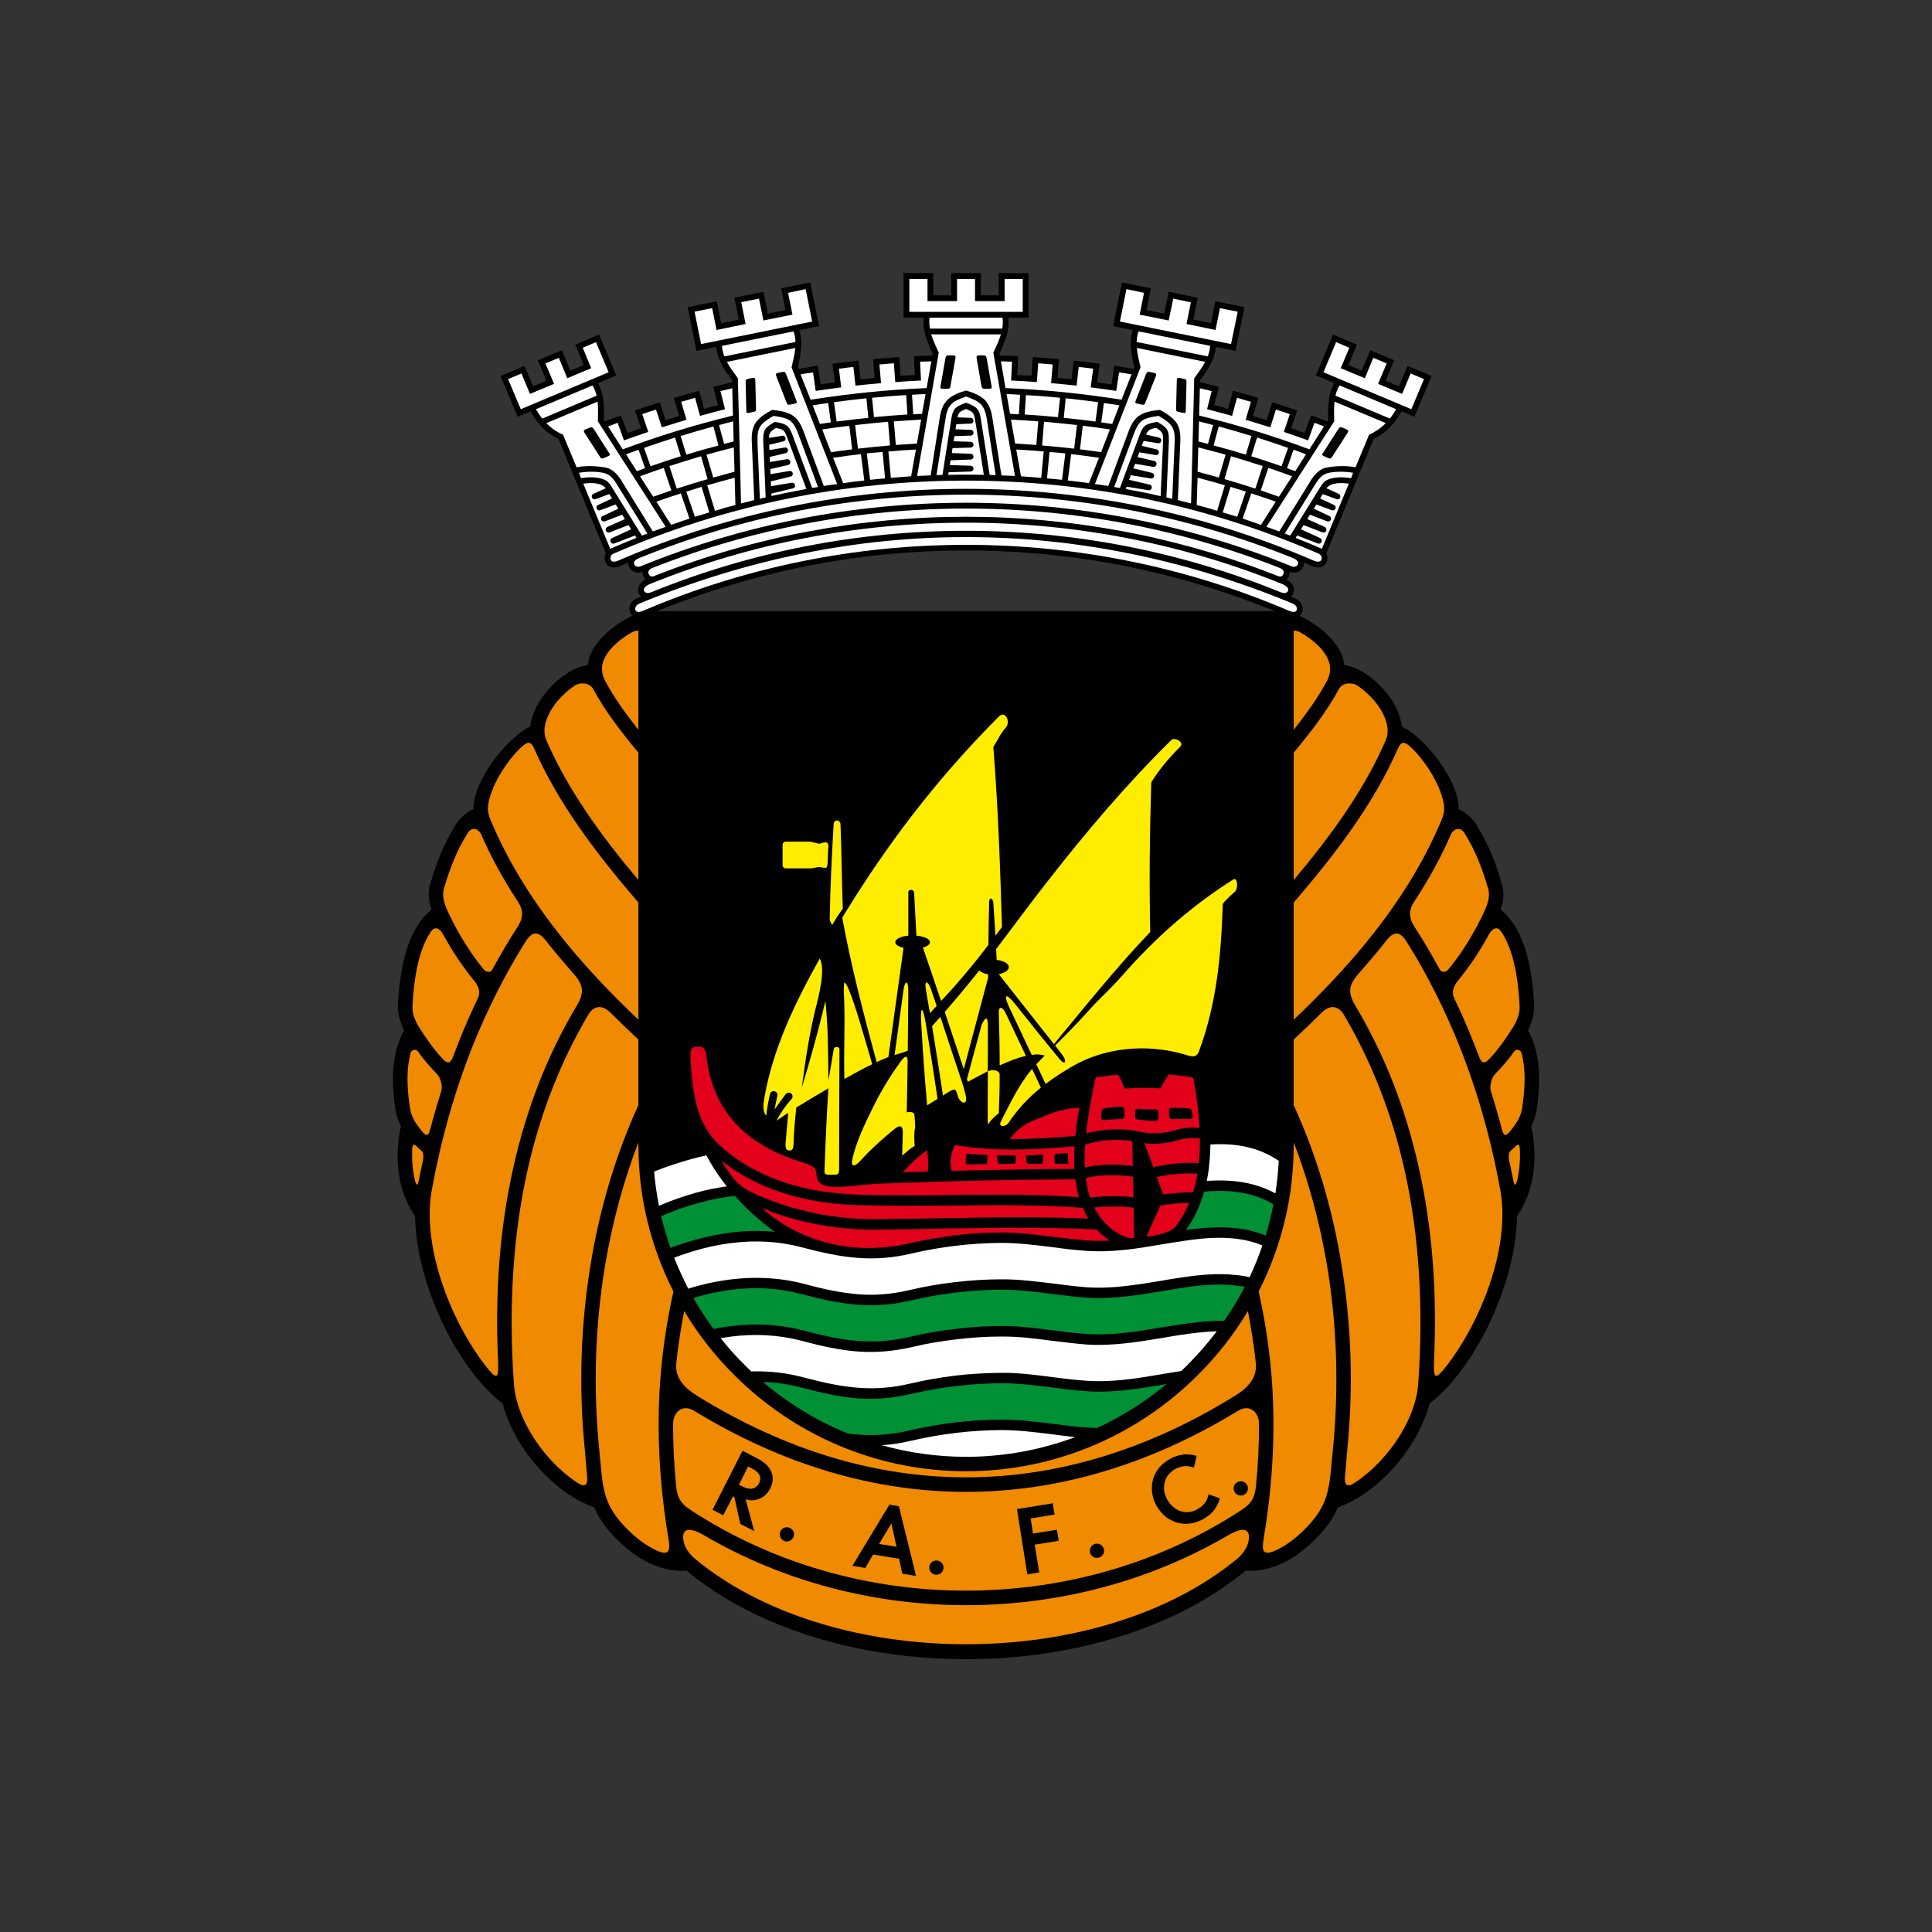 <?xml version="1.0" encoding="UTF-8" standalone="no"?>
<!-- Generator: Adobe Illustrator 13.0.2, SVG Export Plug-In . SVG Version: 6.00 Build 14948)  -->

<svg
   xmlns:dc="http://purl.org/dc/elements/1.1/"
   xmlns:cc="http://creativecommons.org/ns#"
   xmlns:rdf="http://www.w3.org/1999/02/22-rdf-syntax-ns#"
   xmlns:svg="http://www.w3.org/2000/svg"
   xmlns="http://www.w3.org/2000/svg"
   xmlns:sodipodi="http://sodipodi.sourceforge.net/DTD/sodipodi-0.dtd"
   xmlns:inkscape="http://www.inkscape.org/namespaces/inkscape"
   version="1.0"
   id="Ebene_1"
   x="0px"
   y="0px"
   width="700"
   height="700"
   viewBox="0 0 700 700"
   enable-background="new 0 0 468.729 566.892"
   xml:space="preserve"
   sodipodi:docname="rio-ave-fc-logo-2.svg"
   inkscape:version="0.92.4 (5da689c313, 2019-01-14)"
   inkscape:export-filename="G:\Users\suitedoalex\sites\rio-ave-fc-logo-0.png"
   inkscape:export-xdpi="561.73999"
   inkscape:export-ydpi="561.73999"><rect x="0" y="0" width="700" height="700" fill="#333333" stroke="none"/><defs
   id="defs325" /><sodipodi:namedview
   pagecolor="#ffffff"
   bordercolor="#666666"
   borderopacity="1"
   objecttolerance="10"
   gridtolerance="10"
   guidetolerance="10"
   inkscape:pageopacity="0"
   inkscape:pageshadow="2"
   inkscape:window-width="1600"
   inkscape:window-height="837"
   id="namedview323"
   showgrid="false"
   fit-margin-top="2"
   fit-margin-right="2"
   fit-margin-bottom="2"
   fit-margin-left="2"
   inkscape:zoom="0.20815251"
   inkscape:cx="-213.77289"
   inkscape:cy="186.60285"
   inkscape:window-x="-8"
   inkscape:window-y="-8"
   inkscape:window-maximized="1"
   inkscape:current-layer="Ebene_1" />































































































































































<g
   id="g489"
   transform="matrix(0.886,0,0,0.886,142.372,98.891)"
   inkscape:export-filename="G:\Users\suitedoalex\sites\rio-ave-fc-logo-4.png"
   inkscape:export-xdpi="92.473358"
   inkscape:export-ydpi="92.473358"><path
     id="path2"
     d="m 370.805,140.184 c 8.136,3.96 17.28,11.304 18.288,20.232 1.512,0.144 3.024,0.576 4.608,1.296 h 0.072 c 3.312,1.44 6.984,4.032 10.152,7.344 3.168,3.24 5.904,7.128 7.416,11.304 0.648,1.728 1.08,3.528 1.296,5.256 7.128,2.88 20.952,18.144 22.968,30.816 0.144,1.008 0.216,1.944 0.216,2.808 2.448,1.152 5.184,3.168 7.128,6.192 2.376,3.744 4.392,7.776 6.192,11.952 1.8,4.176 3.24,8.568 4.464,13.032 0.792,2.736 0.576,5.544 -0.144,8.208 -0.144,0.576 -0.288,1.152 -0.504,1.728 4.248,3.384 7.416,8.424 9.648,14.832 2.304,6.696 3.6,14.832 4.104,24.408 0.072,2.016 -0.288,4.104 -0.936,6.192 -0.432,1.296 -0.936,2.664 -1.584,3.888 2.16,4.032 3.528,8.424 4.176,13.536 0.648,5.472 0.432,11.664 -0.648,18.864 -0.36,2.52 -1.152,4.824 -2.232,6.84 1.44,6.552 1.728,13.32 0.792,19.728 -0.936,6.192 -3.096,12.024 -6.624,17.136 -0.145,11.664 -3.168,24.12 -7.776,35.784 -6.84,17.28 -17.496,32.832 -28.008,40.824 -2.016,7.776 -6.12,15.624 -11.448,22.392 -7.272,9.36 -16.776,16.848 -25.992,20.016 -1.656,4.032 -4.32,7.992 -8.712,12.528 -4.68,4.752 -9.504,8.28 -14.544,10.584 -4.68,2.088 -9.504,3.096 -14.544,2.808 -58.248,48.24 -170.352,48.24 -228.528,0 -5.04,0.288 -9.864,-0.72 -14.544,-2.808 -5.04,-2.304 -9.864,-5.832 -14.544,-10.584 -4.392,-4.536 -7.056,-8.496 -8.712,-12.528 C 73.085,501.624 63.581,494.136 56.309,484.776 50.981,478.008 46.877,470.16 44.861,462.384 34.349,454.392 23.693,438.84 16.853,421.56 12.245,409.896 9.221,397.44 9.077,385.776 5.549,380.664 3.389,374.832 2.453,368.64 1.517,362.232 1.805,355.464 3.245,348.912 c -1.08,-2.016 -1.872,-4.32 -2.232,-6.84 -1.08,-7.2 -1.296,-13.392 -0.648,-18.864 0.648,-5.112 2.016,-9.504 4.176,-13.536 -0.648,-1.224 -1.152,-2.592 -1.584,-3.888 -0.648,-2.088 -1.008,-4.176 -0.936,-6.192 0.504,-9.576 1.8,-17.712 4.104,-24.408 2.232,-6.408 5.4,-11.448 9.648,-14.832 -0.216,-0.576 -0.36,-1.152 -0.504,-1.728 -0.72,-2.664 -0.936,-5.472 -0.144,-8.208 1.224,-4.464 2.664,-8.856 4.464,-13.032 1.8,-4.176 3.816,-8.208 6.192,-11.952 1.944,-3.024 4.68,-5.04 7.128,-6.192 0,-0.864 0.072,-1.8 0.216,-2.808 2.016,-12.672 15.84,-27.936 22.968,-30.816 0.216,-1.728 0.648,-3.528 1.296,-5.256 1.512,-4.176 4.248,-8.064 7.416,-11.304 3.168,-3.312 6.84,-5.904 10.152,-7.344 h 0.072 c 1.584,-0.72 3.096,-1.152 4.608,-1.296 1.008,-8.928 10.152,-16.272 18.288,-20.232 -0.432,-0.432 -0.792,-0.864 -0.936,-1.44 v 0 c -0.216,-0.504 -0.36,-1.152 -0.288,-1.728 0.144,-1.512 1.08,-3.096 2.952,-3.888 v 0 c 0.648,-0.288 1.296,-0.504 1.872,-0.792 -0.288,-0.216 -0.504,-0.504 -0.72,-0.792 -0.144,-0.216 -0.216,-0.432 -0.288,-0.648 -0.864,-2.088 0.432,-3.96 2.088,-5.112 0.216,-0.144 0.504,-0.288 0.72,-0.36 -0.432,-0.432 -0.72,-0.936 -1.008,-1.512 v 0 c -0.144,-0.504 -0.288,-1.08 -0.216,-1.656 -1.8,0.648 -3.528,0.216 -4.608,-0.72 -0.432,-0.432 -0.792,-0.936 -1.008,-1.44 -0.216,-0.504 -0.36,-1.08 -0.288,-1.656 -1.08,0.504 -2.16,0.936 -3.24,1.44 -2.232,0.936 -3.96,0.648 -5.04,-0.288 -0.432,-0.36 -0.792,-0.864 -1.008,-1.44 -0.216,-0.504 -0.36,-1.08 -0.36,-1.656 v 0 c 0,-0.648 0.216,-1.224 0.504,-1.872 L 67.685,67.896 c -2.736,-1.368 -5.04,-3.024 -6.912,-5.04 -1.8,-1.872 -3.24,-3.96 -4.464,-6.264 l -5.328,2.232 -6.984,-16.704 9.792,-4.104 3.528,8.352 5.4,-2.304 -3.456,-8.352 9.792,-4.104 3.528,8.352 5.4,-2.304 -3.456,-8.352 9.792,-4.104 6.984,16.704 -7.488,3.168 c 1.08,1.8 1.728,3.96 2.088,6.048 v 0 c 0.432,2.952 0.504,5.976 0.288,8.928 l 0.432,0.648 c 2.232,-0.792 4.464,-1.656 6.624,-2.448 l 2.664,7.2 c 1.872,-0.648 3.672,-1.296 5.544,-1.944 l -2.52,-7.272 c 3.384,-1.152 6.768,-2.232 10.224,-3.384 l 2.304,7.344 c 1.872,-0.576 3.744,-1.152 5.616,-1.728 l -2.232,-7.344 c 3.456,-1.008 6.912,-2.016 10.368,-2.952 l 2.016,7.416 c 1.872,-0.576 3.816,-1.08 5.688,-1.512 l -1.944,-7.488 c 2.592,-0.648 5.184,-1.296 7.704,-1.872 v -0.864 c -1.872,-2.304 -3.456,-4.824 -4.752,-7.488 v 0 c -0.936,-1.944 -1.584,-3.96 -1.728,-6.12 l -8.064,1.656 -3.6,-17.928 11.88,-2.376 1.8,8.928 7.2,-1.44 -1.8,-8.928 11.88,-2.448 1.8,8.928 7.272,-1.44 -1.8,-8.928 11.88,-2.376 3.6,17.856 -8.064,1.656 c 0.72,2.016 0.864,4.176 0.792,6.264 v 0 c -0.144,2.952 -0.648,5.904 -1.44,8.784 l 0.288,0.792 c 2.664,-0.432 5.256,-0.864 7.92,-1.296 l 1.152,7.632 c 1.944,-0.288 3.888,-0.576 5.832,-0.864 l -1.008,-7.56 c 3.528,-0.504 7.128,-0.936 10.656,-1.296 l 0.864,7.632 c 1.944,-0.216 3.888,-0.36 5.76,-0.576 l -0.648,-7.632 c 3.6,-0.36 7.128,-0.648 10.728,-0.864 l 0.504,7.632 c 1.944,-0.072 3.888,-0.216 5.832,-0.288 l -0.36,-7.704 c 2.52,-0.144 5.04,-0.216 7.488,-0.288 l 0.144,-0.864 c -1.296,-2.664 -2.376,-5.4 -3.168,-8.28 v 0 c -0.504,-2.088 -0.72,-4.248 -0.432,-6.336 h -8.28 V 0 l 12.168,0.072 v 9.072 h 7.344 V 0.072 h 12.096 v 9.072 h 7.344 V 0.072 h 12.168 v 18.216 h -8.28 c 0.288,2.088 0.072,4.248 -0.432,6.336 v 0 c -0.792,2.88 -1.872,5.616 -3.168,8.28 l 0.144,0.864 c 2.448,0.072 4.968,0.144 7.488,0.288 l -0.36,7.704 c 1.944,0.072 3.888,0.216 5.832,0.288 l 0.504,-7.632 c 3.6,0.216 7.128,0.504 10.728,0.864 l -0.648,7.632 c 1.872,0.216 3.816,0.36 5.76,0.576 l 0.864,-7.632 c 3.528,0.36 7.128,0.792 10.656,1.296 l -1.008,7.56 c 1.944,0.288 3.888,0.576 5.832,0.864 l 1.152,-7.632 c 2.664,0.432 5.256,0.864 7.92,1.296 l 0.288,-0.792 c -0.792,-2.88 -1.296,-5.832 -1.44,-8.784 v 0 c -0.072,-2.088 0.144,-4.248 0.792,-6.264 l -8.064,-1.656 3.6,-17.856 11.88,2.376 -1.8,8.928 7.272,1.44 1.8,-8.928 11.88,2.448 -1.8,8.928 7.2,1.44 1.8,-8.928 11.88,2.376 -3.6,17.928 -8.064,-1.656 c -0.144,2.16 -0.792,4.176 -1.728,6.12 v 0 c -1.296,2.664 -2.88,5.184 -4.752,7.488 v 0.864 c 2.52,0.576 5.112,1.224 7.704,1.872 l -1.944,7.488 c 1.872,0.432 3.744,0.936 5.688,1.512 l 2.016,-7.416 c 3.456,0.936 6.912,1.944 10.368,2.952 l -2.232,7.344 c 1.872,0.576 3.744,1.152 5.616,1.728 l 2.304,-7.344 c 3.456,1.152 6.84,2.232 10.224,3.384 l -2.52,7.272 c 1.872,0.648 3.672,1.296 5.544,1.944 l 2.664,-7.2 c 2.16,0.792 4.392,1.656 6.624,2.448 l 0.432,-0.648 c -0.216,-2.952 -0.144,-5.976 0.288,-8.928 v 0 c 0.36,-2.088 1.008,-4.248 2.088,-6.048 l -7.488,-3.168 6.984,-16.704 9.792,4.104 -3.456,8.352 5.4,2.304 3.528,-8.352 9.792,4.104 -3.528,8.352 5.472,2.304 3.528,-8.352 9.792,4.104 -6.984,16.704 -5.328,-2.232 c -1.224,2.304 -2.664,4.392 -4.464,6.264 -1.944,2.016 -4.176,3.672 -6.912,5.04 l -19.368,46.728 c 0.288,0.648 0.432,1.224 0.504,1.872 v 0 c 0,0.576 -0.144,1.152 -0.36,1.656 -0.216,0.576 -0.576,1.08 -1.008,1.44 -1.08,0.936 -2.808,1.224 -5.04,0.288 -1.08,-0.504 -2.16,-0.936 -3.24,-1.44 0.072,0.576 -0.072,1.152 -0.288,1.656 -0.216,0.504 -0.576,1.008 -1.008,1.44 -1.08,0.936 -2.808,1.368 -4.608,0.72 0.072,0.576 -0.072,1.152 -0.216,1.656 v 0 c -0.288,0.576 -0.576,1.008 -1.008,1.512 0.216,0.072 0.504,0.216 0.72,0.36 1.656,1.152 2.952,3.024 2.088,5.112 -0.072,0.216 -0.216,0.432 -0.288,0.648 -0.216,0.288 -0.432,0.576 -0.72,0.792 0.576,0.288 1.224,0.504 1.872,0.792 v 0 c 1.872,0.792 2.808,2.376 2.952,3.888 0.072,0.576 -0.072,1.224 -0.288,1.728 v 0 c -0.217,0.576 -0.504,1.008 -0.936,1.44 z m -262.801,-1.872 h 252.648 c -18.936,-7.776 -38.736,-13.824 -59.256,-18.072 -44.064,-9 -90,-9 -134.064,0 -20.519,4.248 -40.319,10.296 -59.328,18.072 z"
     inkscape:connector-curvature="0" /><path
     id="path4"
     d="m 123.053,465.264 c -4.392,-2.664 -8.424,0.216 -8.496,5.4 0,7.992 0.36,16.416 1.224,25.2 0.432,4.536 1.584,7.128 5.616,9.792 67.176,44.28 158.76,44.28 225.936,0 4.032,-2.664 5.184,-5.256 5.616,-9.792 0.864,-8.784 1.224,-17.208 1.224,-25.2 -0.072,-5.184 -4.104,-8.064 -8.496,-5.4 -72.505,44.28 -150.12,44.28 -222.624,0 z"
     inkscape:connector-curvature="0"
     style="fill:#f08a00" /><path
     id="path6"
     d="m 124.349,459.144 c 71.712,44.496 148.32,44.496 220.032,0 4.824,-2.952 9.072,-7.056 8.496,-13.248 -0.792,-7.416 -1.944,-14.544 -3.24,-21.384 -5.76,9.648 -12.744,18.504 -20.664,26.352 -24.264,24.192 -57.816,39.168 -94.608,39.168 -36.792,0 -70.344,-14.976 -94.608,-39.168 -7.92,-7.848 -14.904,-16.704 -20.664,-26.352 -1.296,6.84 -2.448,13.968 -3.24,21.384 -0.577,6.192 3.671,10.296 8.496,13.248 z"
     inkscape:connector-curvature="0"
     style="fill:#f08a00" /><path
     id="path8"
     d="m 354.029,416.52 c 2.592,11.592 4.536,24.048 5.472,37.44 1.296,19.008 0.504,40.176 -3.528,64.224 -0.72,4.608 0.072,6.408 4.752,4.32 4.392,-1.944 8.64,-5.112 12.744,-9.36 8.856,-9 9.432,-15.912 10.44,-27.144 0.072,-0.792 0.144,-1.584 0.504,-5.184 2.52,-25.704 1.512,-50.616 -2.232,-73.728 -3.024,-18.504 -7.776,-35.856 -13.824,-51.552 v 1.224 c -0.001,21.456 -5.185,41.76 -14.328,59.76 z"
     inkscape:connector-curvature="0"
     style="fill:#f08a00" /><path
     id="path10"
     d="m 368.356,340.344 c 8.856,19.296 15.768,41.544 19.656,65.808 3.816,23.616 4.896,49.032 2.232,75.24 0,0.072 -0.216,2.736 -0.432,5.112 -0.144,1.8 -0.288,3.528 -0.432,5.112 -0.432,3.816 0.504,5.4 3.96,3.096 5.184,-3.384 10.224,-8.136 14.4,-13.536 6.336,-8.136 10.872,-17.784 11.52,-26.856 2.232,-31.248 0.432,-60.48 -5.544,-87.336 -5.112,-22.896 -13.392,-44.136 -24.768,-63.504 -2.376,-4.032 -5.832,-4.32 -9.216,-0.936 -3.672,3.672 -7.488,7.344 -11.376,10.944 z"
     inkscape:connector-curvature="0"
     style="fill:#f08a00" /><path
     id="path12"
     d="m 368.356,305.352 c 8.784,-8.28 17.064,-16.848 24.552,-25.488 14.616,-16.92 26.424,-34.56 34.488,-52.92 1.368,-3.096 2.952,-5.976 2.376,-9.576 -1.44,-9 -9.072,-19.728 -14.4,-24.192 -2.088,-1.728 -3.312,-1.152 -4.248,1.008 -10.008,22.824 -25.488,43.2 -42.768,63.288 z"
     inkscape:connector-curvature="0"
     style="fill:#f08a00" /><path
     id="path14"
     d="m 368.356,248.256 c 15.264,-18.144 28.728,-36.648 37.584,-57.024 1.224,-2.736 1.008,-5.832 -0.144,-8.856 -1.224,-3.312 -3.456,-6.552 -6.12,-9.216 -1.8,-1.872 -3.816,-3.456 -5.688,-4.68 -0.936,-0.504 -2.664,-0.792 -4.104,-0.504 -1.368,0.288 -2.448,1.152 -2.952,2.016 -4.896,9.144 -11.52,17.64 -18.576,26.208 z"
     inkscape:connector-curvature="0"
     style="fill:#f08a00" /><path
     id="path16"
     d="m 368.356,186.84 c 5.256,-6.696 10.08,-13.32 13.752,-20.304 0.216,-0.36 0.36,-0.792 0.504,-1.224 2.88,-7.416 -4.464,-14.328 -11.88,-18.504 -0.576,-0.288 -1.44,-0.504 -2.376,-0.576 z"
     inkscape:connector-curvature="0"
     style="fill:#f08a00" /><path
     id="path18"
     d="m 100.373,146.232 c -0.936,0.072 -1.8,0.288 -2.376,0.576 -7.416,4.176 -14.76,11.088 -11.88,18.504 0.144,0.432 0.288,0.864 0.504,1.224 3.672,6.984 8.496,13.608 13.752,20.304 z"
     inkscape:connector-curvature="0"
     style="fill:#f08a00" /><path
     id="path20"
     d="m 100.373,196.2 c -7.056,-8.568 -13.68,-17.064 -18.576,-26.208 -0.504,-0.864 -1.584,-1.728 -2.952,-2.016 -1.44,-0.288 -3.168,0 -4.104,0.504 -1.872,1.224 -3.888,2.808 -5.688,4.68 -2.664,2.664 -4.896,5.904 -6.12,9.216 -1.152,3.024 -1.368,6.12 -0.144,8.856 8.856,20.376 22.32,38.88 37.584,57.024 z"
     inkscape:connector-curvature="0"
     style="fill:#f08a00" /><path
     id="path22"
     d="m 100.373,257.472 c -17.28,-20.088 -32.76,-40.464 -42.768,-63.288 -0.936,-2.16 -2.16,-2.736 -4.248,-1.008 -5.328,4.464 -12.96,15.192 -14.4,24.192 -0.576,3.6 1.008,6.48 2.376,9.576 8.064,18.36 19.872,36 34.488,52.92 7.488,8.64 15.768,17.208 24.552,25.488 z"
     inkscape:connector-curvature="0"
     style="fill:#f08a00" /><path
     id="path24"
     d="m 100.373,313.488 c -3.888,-3.6 -7.704,-7.272 -11.376,-10.944 -3.384,-3.384 -6.84,-3.096 -9.216,0.936 -11.376,19.368 -19.656,40.608 -24.768,63.504 -5.976,26.856 -7.776,56.088 -5.544,87.336 0.648,9.072 5.184,18.72 11.52,26.856 4.176,5.4 9.216,10.152 14.4,13.536 3.456,2.304 4.392,0.72 3.96,-3.096 -0.144,-1.584 -0.288,-3.312 -0.432,-5.112 -0.216,-2.376 -0.432,-5.04 -0.432,-5.112 -2.664,-26.208 -1.584,-51.624 2.232,-75.24 3.888,-24.264 10.8,-46.512 19.656,-65.808 z"
     inkscape:connector-curvature="0"
     style="fill:#f08a00" /><path
     id="path26"
     d="m 100.373,355.536 c -6.048,15.696 -10.8,33.048 -13.824,51.552 -3.744,23.112 -4.752,48.024 -2.232,73.728 0.36,3.6 0.432,4.392 0.504,5.184 1.008,11.232 1.584,18.144 10.44,27.144 4.104,4.248 8.352,7.416 12.744,9.36 4.68,2.088 5.472,0.288 4.752,-4.32 -4.032,-24.048 -4.824,-45.216 -3.528,-64.224 0.936,-13.392 2.88,-25.848 5.472,-37.44 -9.144,-18 -14.328,-38.304 -14.328,-59.76 z"
     inkscape:connector-curvature="0"
     style="fill:#f08a00" /><path
     id="path28"
     d="m 126.869,516.024 c -3.24,-1.872 -8.856,-4.176 -8.136,1.944 0.36,3.096 2.448,5.904 4.752,7.848 56.376,46.656 165.456,46.584 221.76,0 2.304,-1.944 4.392,-4.752 4.752,-7.848 0.72,-6.12 -4.896,-3.816 -8.136,-1.944 -65.233,38.376 -149.76,38.376 -214.992,0 z"
     inkscape:connector-curvature="0"
     style="fill:#f08a00" /><path
     id="path30"
     d="m 397.373,283.68 c 3.024,-3.456 5.976,-6.984 8.784,-10.584 3.168,-4.032 5.544,-4.032 8.352,0.36 8.424,13.392 15.552,27.648 21.6,42.624 7.416,18.648 13.032,38.448 16.776,59.184 2.376,13.32 -0.648,29.376 -6.552,44.136 -4.032,10.08 -9.36,19.584 -15.12,27.072 -5.112,6.552 -5.76,6.12 -5.472,-1.728 1.296,-28.008 -0.72,-54.432 -6.264,-78.984 -5.328,-23.976 -13.968,-46.152 -25.992,-66.24 -4.464,-7.416 -0.864,-10.296 3.888,-15.84 z"
     inkscape:connector-curvature="0"
     style="fill:#f08a00" /><path
     id="path32"
     d="m 417.677,257.04 c 5.832,-8.928 10.872,-18 14.904,-27.288 1.224,-2.664 3.96,-3.384 5.616,-0.648 2.088,3.312 3.96,6.912 5.472,10.584 1.656,3.888 3.024,7.992 4.248,12.24 1.008,3.672 -0.864,7.704 -2.448,10.944 -2.52,5.256 -5.4,10.224 -8.64,14.976 -1.656,2.448 -3.456,4.824 -5.256,6.984 -0.864,1.152 -2.808,1.44 -3.456,0.072 -3.24,-5.904 -6.624,-11.808 -10.368,-17.496 -2.376,-3.672 -2.448,-6.768 -0.072,-10.368 z"
     inkscape:connector-curvature="0"
     style="fill:#f08a00" /><path
     id="path34"
     d="m 458.068,370.656 c -0.504,-2.664 -1.08,-5.256 -1.656,-7.848 -0.144,-0.72 -0.288,-2.952 0.432,-3.6 0.792,-0.72 1.656,-1.512 2.448,-2.304 0.936,-0.864 1.368,-0.36 1.512,0.792 0.216,3.384 0.072,6.768 -0.432,10.08 -0.144,0.864 -0.288,1.728 -0.432,2.52 -0.792,3.456 -1.367,3.168 -1.872,0.36 z"
     inkscape:connector-curvature="0"
     style="fill:#f08a00" /><path
     id="path36"
     d="m 452.597,346.824 c -1.152,-4.104 -2.304,-8.136 -3.6,-12.168 -0.648,-2.088 0.216,-5.544 1.8,-7.128 1.44,-1.512 2.88,-3.024 4.248,-4.68 1.152,-1.368 2.304,-2.808 3.384,-4.392 1.008,-1.368 2.736,-0.792 3.168,0.72 0.36,1.512 0.648,3.096 0.864,4.752 0.576,4.896 0.36,10.584 -0.648,17.28 -0.36,2.808 -1.512,5.184 -3.096,7.344 -4.536,6.408 -4.465,4.536 -6.12,-1.728 z"
     inkscape:connector-curvature="0"
     style="fill:#f08a00" /><path
     id="path38"
     d="m 444.172,320.544 c -0.864,-2.232 -1.728,-4.464 -2.592,-6.696 -2.304,-5.832 -4.896,-11.592 -7.56,-17.208 -1.296,-2.736 -0.216,-5.04 1.44,-7.128 2.232,-2.736 4.32,-5.544 6.264,-8.352 2.304,-3.456 4.536,-7.056 6.552,-10.8 0.936,-1.728 3.096,-3.672 4.824,-1.152 1.512,2.16 2.808,4.824 3.888,7.92 2.088,6.048 3.312,13.68 3.744,22.752 0.072,1.296 -0.144,2.736 -0.576,4.104 -0.576,1.728 -1.368,3.384 -2.232,4.68 -2.448,3.888 -4.896,7.344 -7.416,10.368 -0.72,0.792 -1.368,1.584 -2.088,2.304 -1.872,2.088 -3.168,2.16 -4.248,-0.792 z"
     inkscape:connector-curvature="0"
     style="fill:#f08a00" /><path
     id="path40"
     d="m 71.356,283.68 c -3.024,-3.456 -5.976,-6.984 -8.784,-10.584 -3.168,-4.032 -5.544,-4.032 -8.352,0.36 -8.424,13.392 -15.552,27.648 -21.6,42.624 -7.416,18.648 -13.032,38.448 -16.776,59.184 -2.376,13.32 0.648,29.376 6.552,44.136 4.032,10.08 9.36,19.584 15.12,27.072 5.112,6.552 5.76,6.12 5.472,-1.728 -1.296,-28.008 0.72,-54.432 6.264,-78.984 5.328,-23.976 13.968,-46.152 25.992,-66.24 4.464,-7.416 0.864,-10.296 -3.888,-15.84 z"
     inkscape:connector-curvature="0"
     style="fill:#f08a00" /><path
     id="path42"
     d="m 51.053,257.04 c -5.832,-8.928 -10.872,-18 -14.904,-27.288 -1.224,-2.664 -3.96,-3.384 -5.616,-0.648 -2.088,3.312 -3.96,6.912 -5.472,10.584 -1.656,3.888 -3.024,7.992 -4.248,12.24 -1.008,3.672 0.864,7.704 2.448,10.944 2.52,5.256 5.4,10.224 8.64,14.976 1.656,2.448 3.456,4.824 5.256,6.984 0.864,1.152 2.808,1.44 3.456,0.072 3.24,-5.904 6.624,-11.808 10.368,-17.496 2.375,-3.672 2.448,-6.768 0.072,-10.368 z"
     inkscape:connector-curvature="0"
     style="fill:#f08a00" /><path
     id="path44"
     d="m 10.661,370.656 c 0.504,-2.664 1.08,-5.256 1.656,-7.848 0.144,-0.72 0.288,-2.952 -0.432,-3.6 -0.792,-0.72 -1.656,-1.512 -2.448,-2.304 -0.936,-0.864 -1.368,-0.36 -1.512,0.792 -0.216,3.384 -0.072,6.768 0.432,10.08 0.144,0.864 0.288,1.728 0.432,2.52 0.792,3.456 1.368,3.168 1.872,0.36 z"
     inkscape:connector-curvature="0"
     style="fill:#f08a00" /><path
     id="path46"
     d="m 16.133,346.824 c 1.152,-4.104 2.304,-8.136 3.6,-12.168 0.648,-2.088 -0.216,-5.544 -1.8,-7.128 -1.44,-1.512 -2.88,-3.024 -4.248,-4.68 -1.152,-1.368 -2.304,-2.808 -3.384,-4.392 -1.008,-1.368 -2.736,-0.792 -3.168,0.72 -0.36,1.512 -0.648,3.096 -0.864,4.752 -0.576,4.896 -0.36,10.584 0.648,17.28 0.36,2.808 1.512,5.184 3.096,7.344 4.535,6.408 4.464,4.536 6.12,-1.728 z"
     inkscape:connector-curvature="0"
     style="fill:#f08a00" /><path
     id="path48"
     d="m 24.557,320.544 c 0.864,-2.232 1.728,-4.464 2.592,-6.696 2.304,-5.832 4.896,-11.592 7.56,-17.208 1.296,-2.736 0.216,-5.04 -1.44,-7.128 -2.232,-2.736 -4.32,-5.544 -6.264,-8.352 -2.304,-3.456 -4.536,-7.056 -6.552,-10.8 -0.936,-1.728 -3.096,-3.672 -4.824,-1.152 -1.512,2.16 -2.808,4.824 -3.888,7.92 -2.088,6.048 -3.312,13.68 -3.744,22.752 -0.072,1.296 0.144,2.736 0.576,4.104 0.576,1.728 1.368,3.384 2.232,4.68 2.448,3.888 4.896,7.344 7.416,10.368 0.72,0.792 1.368,1.584 2.088,2.304 1.872,2.088 3.168,2.16 4.248,-0.792 z"
     inkscape:connector-curvature="0"
     style="fill:#f08a00" /><path
     id="path50"
     d="m 327.533,488.52 -0.864,-0.216 c -0.504,-0.144 -1.08,-0.288 -1.656,-0.36 -0.576,0 -1.152,0 -1.656,0.072 -0.576,0.072 -1.08,0.144 -1.656,0.36 -0.504,0.144 -1.08,0.36 -1.656,0.648 -0.504,0.36 -1.008,0.648 -1.512,1.008 -0.432,0.36 -0.864,0.792 -1.224,1.224 -0.36,0.36 -0.648,0.864 -0.936,1.296 -0.288,0.504 -0.504,1.008 -0.648,1.584 v 0 c -0.216,0.576 -0.288,1.224 -0.36,1.8 -0.072,0.648 -0.072,1.296 0,1.872 v 0 c 0.072,0.648 0.216,1.224 0.432,1.872 v 0 c 0.216,0.576 0.504,1.224 0.792,1.872 0.36,0.576 0.72,1.152 1.08,1.656 0.432,0.504 0.864,1.008 1.368,1.368 v 0 c 0.432,0.432 0.936,0.792 1.512,1.08 0.504,0.288 1.08,0.576 1.656,0.72 v 0 c 0.576,0.216 1.08,0.288 1.656,0.36 0.504,0.072 1.08,0 1.656,0 0.576,-0.072 1.152,-0.216 1.656,-0.36 0.576,-0.216 1.152,-0.432 1.728,-0.72 v -0.072 c 0.576,-0.288 1.08,-0.648 1.584,-1.008 0.504,-0.36 0.936,-0.792 1.296,-1.224 0.36,-0.432 0.648,-0.936 0.936,-1.368 0.216,-0.504 0.432,-1.08 0.576,-1.584 l 0.216,-0.936 0.864,0.288 3.024,1.08 0.792,0.288 -0.288,0.792 c -0.288,0.864 -0.648,1.656 -1.08,2.376 -0.432,0.792 -0.864,1.512 -1.44,2.16 v 0 c -0.576,0.648 -1.224,1.224 -1.944,1.8 -0.72,0.504 -1.512,1.008 -2.376,1.512 v 0 c -0.864,0.432 -1.728,0.792 -2.592,1.08 -0.864,0.288 -1.728,0.504 -2.592,0.576 v 0 c -0.936,0.144 -1.8,0.144 -2.664,0.072 -0.792,-0.072 -1.656,-0.216 -2.52,-0.432 -0.936,-0.288 -1.8,-0.648 -2.592,-1.08 v 0 c -0.864,-0.432 -1.656,-0.936 -2.376,-1.584 -0.72,-0.576 -1.368,-1.296 -1.944,-2.016 -0.648,-0.72 -1.152,-1.584 -1.656,-2.448 -0.432,-0.936 -0.864,-1.8 -1.152,-2.736 -0.288,-0.936 -0.432,-1.872 -0.576,-2.808 v 0 c -0.072,-0.936 -0.072,-1.872 0,-2.808 0.144,-0.936 0.288,-1.8 0.576,-2.736 v 0 c 0.288,-0.864 0.648,-1.656 1.08,-2.376 0.432,-0.792 0.936,-1.512 1.512,-2.16 v 0 0 0 c 0.576,-0.648 1.224,-1.296 1.944,-1.8 0.72,-0.576 1.512,-1.08 2.376,-1.584 v 0 c 0.864,-0.432 1.656,-0.792 2.52,-1.08 0.792,-0.288 1.656,-0.432 2.52,-0.576 v 0 c 0.792,-0.144 1.656,-0.144 2.448,-0.072 0.864,0 1.656,0.144 2.52,0.36 l 0.792,0.216 -0.216,0.792 -0.72,3.096 z"
     inkscape:connector-curvature="0" /><polygon
     id="polygon52"
     points="269.716,507.888 260.789,509.328 261.725,515.52 270.725,514.08 271.517,513.936 271.661,514.8 272.165,517.68 272.237,518.472 271.445,518.616 262.445,520.056 264.172,530.64 264.316,531.432 263.453,531.576 260.212,532.08 259.42,532.224 259.276,531.36 255.316,506.304 255.172,505.44 255.964,505.368 268.997,503.28 269.86,503.136 269.933,503.928 270.437,506.952 270.581,507.744 " /><path
     id="path54"
     d="m 187.853,528.696 0.648,-1.008 14.256,-23.544 0.288,-0.504 0.576,0.144 2.736,0.432 0.504,0.072 0.144,0.504 6.624,26.856 0.288,1.152 -1.224,-0.144 -3.816,-0.648 -0.576,-0.072 -0.144,-0.576 -1.152,-5.544 -10.656,-1.728 -2.88,4.968 -0.288,0.504 -0.576,-0.072 -3.528,-0.576 z m 10.943,-8.928 7.128,1.152 -2.088,-9.576 z"
     inkscape:connector-curvature="0" /><path
     id="path56"
     d="m 130.685,505.8 0.36,-0.72 11.52,-22.68 0.36,-0.72 0.792,0.36 5.112,2.664 c 1.44,0.72 2.664,1.512 3.6,2.376 1.008,0.936 1.728,1.944 2.232,3.024 v 0 c 0.504,1.08 0.72,2.232 0.648,3.384 -0.072,1.152 -0.432,2.376 -1.008,3.528 -0.576,1.152 -1.296,2.016 -2.088,2.808 -0.864,0.72 -1.8,1.296 -2.88,1.656 -1.08,0.36 -2.16,0.504 -3.24,0.432 -0.648,-0.072 -1.224,-0.216 -1.872,-0.432 l 3.024,11.232 0.504,1.8 -1.656,-0.864 -3.672,-1.872 -0.36,-0.144 -0.072,-0.36 -2.376,-10.728 -0.576,-0.216 -3.6,6.984 -0.36,0.72 -0.72,-0.36 -2.952,-1.512 z m 10.799,-10.224 1.368,0.648 c 0.864,0.432 1.584,0.72 2.304,0.864 0.72,0.144 1.368,0.144 1.944,0 v 0 c 0.504,-0.072 1.008,-0.36 1.44,-0.72 0.504,-0.36 0.864,-0.864 1.224,-1.512 0.288,-0.576 0.432,-1.152 0.432,-1.728 v 0 c 0.072,-0.504 -0.072,-1.008 -0.288,-1.512 v 0 c -0.288,-0.504 -0.648,-1.008 -1.224,-1.512 -0.576,-0.432 -1.296,-0.936 -2.16,-1.368 l -1.296,-0.648 z"
     inkscape:connector-curvature="0" /><path
     id="path58"
     d="m 161.068,512.928 c 1.584,0 2.952,1.296 2.952,2.88 0,1.584 -1.368,2.952 -2.952,2.952 -1.584,0 -2.88,-1.368 -2.88,-2.952 0,-1.584 1.296,-2.88 2.88,-2.88 z"
     inkscape:connector-curvature="0" /><path
     id="path60"
     d="m 222.197,526.536 c 1.656,0 2.952,1.296 2.952,2.88 0,1.656 -1.296,2.952 -2.952,2.952 -1.584,0 -2.88,-1.296 -2.88,-2.952 -0.001,-1.584 1.296,-2.88 2.88,-2.88 z"
     inkscape:connector-curvature="0" /><path
     id="path62"
     d="m 287.86,519.624 c 1.656,0 2.952,1.368 2.952,2.952 0,1.584 -1.296,2.88 -2.952,2.88 -1.584,0 -2.88,-1.296 -2.88,-2.88 0,-1.584 1.296,-2.952 2.88,-2.952 z"
     inkscape:connector-curvature="0" /><path
     id="path64"
     d="m 346.756,494.136 c 1.584,0 2.88,1.296 2.88,2.88 0,1.656 -1.296,2.952 -2.88,2.952 -1.656,0 -2.952,-1.296 -2.952,-2.952 0.001,-1.584 1.297,-2.88 2.952,-2.88 z"
     inkscape:connector-curvature="0" /><path
     id="path66"
     d="m 279.077,352.872 c 0.36,-3.888 0.936,-7.776 1.584,-11.52 -5.472,0.288 -10.656,1.656 -15.552,4.032 -6.48,2.016 -10.008,4.968 -12.888,8.784 0.144,0 0.36,0 0.504,0 8.208,0.072 16.991,-0.432 26.352,-1.296 z"
     inkscape:connector-curvature="0"
     style="fill:#e2001a" /><path
     id="path68"
     d="m 228.46,367.2 c 4.032,-0.144 7.992,-0.216 12.024,-0.288 12.672,-0.288 25.344,-0.504 38.232,-0.504 -0.216,-3.024 -0.144,-6.12 0,-9.288 -9.216,0.864 -17.928,1.368 -25.992,1.368 -8.28,-0.072 -15.984,-0.648 -22.896,-1.872 -0.72,1.44 -1.296,2.88 -1.584,4.464 -0.359,1.8 -0.359,3.816 0.216,6.12 z"
     inkscape:connector-curvature="0"
     style="fill:#e2001a" /><path
     id="path70"
     d="m 208.517,367.776 c 3.384,-0.072 6.768,-0.216 10.152,-0.288 0.432,-2.592 0.144,-5.544 -0.216,-8.784 -2.016,1.44 -3.96,3.096 -5.832,4.824 -1.369,1.368 -2.736,2.808 -4.104,4.248 z"
     inkscape:connector-curvature="0"
     style="fill:#e2001a" /><path
     id="path72"
     d="m 360.869,376.416 c 0.648,-4.392 1.152,-8.784 1.368,-13.32 -4.032,-2.736 -8.208,-4.536 -12.6,-5.544 -4.896,-1.224 -10.08,-1.44 -15.336,-1.152 -0.072,3.384 -0.288,6.696 -0.648,9.864 -0.216,1.728 -0.504,3.456 -0.864,5.04 5.688,-0.36 11.304,-0.216 16.704,0.936 h 0.072 c 3.815,0.864 7.632,2.16 11.304,4.176 z"
     inkscape:connector-curvature="0"
     style="fill:#ffffff" /><path
     id="path74"
     d="m 356.909,393.624 c 1.224,-4.176 2.304,-8.424 3.168,-12.744 -3.672,-2.232 -7.488,-3.6 -11.448,-4.464 v 0 c -5.4,-1.152 -11.088,-1.224 -16.92,-0.72 -1.584,5.688 -3.96,10.944 -7.416,15.696 7.056,-1.008 13.968,-1.512 20.736,-0.72 4.032,0.432 7.992,1.368 11.88,2.952 z"
     inkscape:connector-curvature="0"
     style="fill:#009036" /><path
     id="path76"
     d="m 199.876,479.376 c 11.016,3.096 22.608,4.752 34.488,4.752 15.696,0 30.744,-2.88 44.64,-8.064 -3.096,-0.288 -6.264,-0.72 -9.504,-1.152 -6.912,-0.864 -13.824,-1.728 -20.952,-1.728 -6.12,0.072 -12.24,0.432 -18.216,1.152 -6.12,0.72 -12.24,1.8 -18.144,3.168 -4.248,1.008 -8.352,1.656 -12.312,1.872 z"
     inkscape:connector-curvature="0"
     style="fill:#ffffff" /><path
     id="path78"
     d="m 151.349,453.528 c 10.224,8.712 21.888,15.84 34.56,21.024 1.512,0.216 2.952,0.36 4.464,0.504 6.768,0.504 13.464,0.072 20.88,-1.728 6.048,-1.368 12.312,-2.52 18.576,-3.24 6.12,-0.72 12.456,-1.152 18.72,-1.152 7.272,-0.072 14.4,0.864 21.528,1.728 4.464,0.576 8.856,1.152 13.608,1.512 1.44,0.072 2.88,0.144 4.32,0.144 10.224,-4.752 19.8,-10.8 28.368,-18 -0.432,0.072 -0.936,0.144 -1.368,0.288 -10.44,1.728 -20.808,3.456 -31.608,2.664 -4.392,-0.288 -9.144,-0.864 -13.896,-1.512 -6.912,-0.864 -13.824,-1.728 -20.952,-1.728 -6.12,0.072 -12.24,0.432 -18.216,1.152 -6.12,0.72 -12.24,1.8 -18.144,3.168 -7.92,1.872 -14.976,2.376 -22.176,1.872 -7.128,-0.576 -14.4,-2.16 -22.896,-4.392 -5.257,-1.368 -10.513,-2.16 -15.768,-2.304 z"
     inkscape:connector-curvature="0"
     style="fill:#009036" /><path
     id="path80"
     d="m 133.997,435.6 c 3.096,3.888 6.408,7.632 9.936,11.088 0.864,0.864 1.728,1.728 2.592,2.52 7.272,-0.216 14.544,0.576 21.672,2.52 8.208,2.16 15.264,3.672 22.176,4.176 6.768,0.504 13.464,0.072 20.88,-1.656 6.048,-1.44 12.312,-2.52 18.576,-3.312 6.12,-0.72 12.456,-1.08 18.72,-1.152 7.272,-0.072 14.4,0.864 21.528,1.8 4.464,0.576 8.856,1.152 13.608,1.44 10.44,0.72 20.448,-0.936 30.6,-2.664 2.016,-0.36 3.96,-0.648 6.552,-1.08 0.504,-0.072 1.008,-0.144 1.512,-0.216 0.792,-0.792 1.656,-1.584 2.448,-2.376 4.32,-4.32 8.352,-8.928 12.096,-13.896 -5.04,0.144 -10.224,0.792 -15.408,1.584 -1.8,0.288 -4.176,0.648 -6.48,1.08 -10.44,1.728 -20.808,3.456 -31.608,2.736 -4.392,-0.36 -9.144,-0.936 -13.896,-1.512 -6.912,-0.936 -13.824,-1.8 -20.952,-1.728 -6.12,0 -12.24,0.432 -18.216,1.152 -6.12,0.72 -12.24,1.728 -18.144,3.168 -7.92,1.8 -14.976,2.304 -22.176,1.8 -7.128,-0.576 -14.4,-2.088 -22.896,-4.392 -9.432,-2.448 -19.008,-2.952 -28.728,-1.728 -1.44,0.216 -2.88,0.432 -4.392,0.648 z"
     inkscape:connector-curvature="0"
     style="fill:#ffffff" /><path
     id="path82"
     d="m 122.836,419.184 c 2.52,4.392 5.328,8.64 8.28,12.672 2.232,-0.432 4.536,-0.864 6.768,-1.152 10.224,-1.296 20.376,-0.792 30.312,1.872 8.208,2.16 15.264,3.672 22.176,4.176 6.768,0.504 13.464,0.072 20.88,-1.656 6.048,-1.44 12.312,-2.52 18.576,-3.24 6.12,-0.792 12.456,-1.152 18.72,-1.224 7.272,0 14.4,0.864 21.528,1.8 4.464,0.576 8.856,1.152 13.608,1.44 10.44,0.72 20.448,-0.936 30.6,-2.664 2.016,-0.288 3.96,-0.648 6.552,-1.008 6.408,-1.008 12.816,-1.8 19.08,-1.656 3.096,-4.464 5.904,-9.072 8.424,-13.896 -1.224,-0.288 -2.52,-0.432 -3.744,-0.576 -7.488,-0.936 -15.264,-0.072 -23.112,1.152 -1.8,0.288 -4.176,0.72 -6.48,1.08 -10.44,1.728 -20.808,3.456 -31.608,2.736 -4.392,-0.288 -9.144,-0.936 -13.896,-1.512 -6.912,-0.864 -13.824,-1.8 -20.952,-1.728 -6.12,0 -12.24,0.432 -18.216,1.152 -6.12,0.72 -12.24,1.8 -18.144,3.168 -7.92,1.872 -14.976,2.376 -22.176,1.8 -7.128,-0.504 -14.4,-2.088 -22.896,-4.32 -9.432,-2.52 -19.008,-3.024 -28.728,-1.8 -5.112,0.72 -10.295,1.8 -15.552,3.384 z"
     inkscape:connector-curvature="0"
     style="fill:#009036" /><path
     id="path84"
     d="m 114.989,402.696 c 1.728,4.32 3.672,8.568 5.76,12.672 5.76,-1.8 11.448,-3.024 17.136,-3.744 10.224,-1.296 20.376,-0.792 30.312,1.8 8.208,2.232 15.264,3.672 22.176,4.248 6.768,0.504 13.464,0 20.88,-1.728 6.048,-1.44 12.312,-2.52 18.576,-3.24 6.12,-0.72 12.456,-1.152 18.72,-1.152 7.272,-0.072 14.4,0.864 21.528,1.728 4.464,0.576 8.856,1.152 13.608,1.512 10.44,0.72 20.448,-1.008 30.6,-2.664 2.016,-0.36 3.96,-0.72 6.552,-1.08 8.208,-1.296 16.344,-2.16 24.192,-1.224 1.8,0.144 3.528,0.432 5.256,0.864 2.016,-4.176 3.744,-8.568 5.256,-12.96 -3.528,-1.512 -7.2,-2.376 -10.944,-2.808 -7.488,-0.864 -15.264,-0.072 -23.112,1.224 -1.8,0.216 -4.176,0.648 -6.48,1.008 -10.44,1.8 -20.808,3.528 -31.608,2.736 -4.392,-0.288 -9.144,-0.864 -13.896,-1.512 -6.912,-0.864 -13.824,-1.728 -20.952,-1.728 -6.12,0.072 -12.24,0.432 -18.216,1.152 -6.12,0.72 -12.24,1.8 -18.144,3.168 -7.92,1.872 -14.976,2.376 -22.176,1.8 -7.128,-0.504 -14.4,-2.088 -22.896,-4.32 -9.432,-2.521 -19.008,-2.952 -28.728,-1.729 -7.704,0.937 -15.553,3.025 -23.4,5.977 z"
     inkscape:connector-curvature="0"
     style="fill:#ffffff" /><path
     id="path86"
     d="m 109.661,385.704 c 1.08,4.392 2.376,8.712 3.816,12.96 8.208,-3.024 16.344,-5.184 24.408,-6.192 6.12,-0.792 12.168,-0.936 18.216,-0.36 -6.264,-4.536 -11.664,-9.504 -16.272,-14.688 -4.896,0.504 -9.792,1.512 -14.76,2.88 -5.112,1.368 -10.224,3.168 -15.408,5.4 z"
     inkscape:connector-curvature="0"
     style="fill:#009036" /><path
     id="path88"
     d="m 106.781,367.488 c 0.432,4.68 1.08,9.36 2.016,13.968 5.04,-2.16 10.08,-3.888 15.12,-5.328 4.176,-1.152 8.424,-2.016 12.6,-2.592 -2.592,-3.24 -4.896,-6.624 -6.912,-10.08 -0.504,-0.864 -0.936,-1.728 -1.44,-2.592 -3.888,0.864 -7.704,1.872 -11.448,3.096 -3.384,1.008 -6.696,2.232 -9.936,3.528 z"
     inkscape:connector-curvature="0"
     style="fill:#ffffff" /><path
     id="path90"
     d="m 270.725,360.288 c 1.728,-0.144 3.528,-0.288 5.328,-0.432 -0.072,1.512 -0.072,3.024 0.144,4.536 -1.8,-0.072 -3.6,-0.072 -5.4,-0.072 -0.505,-1.512 -0.288,-3.024 -0.072,-4.032 z"
     inkscape:connector-curvature="0" /><path
     id="path92"
     d="m 258.989,360.864 c 2.304,-0.072 4.68,-0.144 6.984,-0.288 0,1.296 -0.072,2.52 -0.288,3.744 -2.088,0 -4.176,0 -6.264,0 -0.504,-1.08 -0.576,-2.232 -0.432,-3.456 z"
     inkscape:connector-curvature="0" /><path
     id="path94"
     d="m 247.037,360.792 c 2.592,0.072 5.184,0.144 7.776,0.072 0,1.224 -0.144,2.304 -0.432,3.456 -2.232,0 -4.464,0 -6.696,0.072 -0.577,-1.152 -0.721,-2.304 -0.648,-3.6 z"
     inkscape:connector-curvature="0" /><path
     id="path96"
     d="m 234.581,360.216 c 2.88,0.216 5.688,0.36 8.496,0.432 0.072,1.296 0,2.52 -0.144,3.744 -2.808,0.072 -5.616,0.144 -8.424,0.144 -0.505,-1.224 -0.217,-2.664 0.072,-4.32 z"
     inkscape:connector-curvature="0" /><path
     id="path98"
     d="m 302.621,369.576 c -2.664,-0.36 -5.328,-0.576 -8.064,-0.648 -3.816,0 -7.632,0.288 -11.232,1.224 0.36,2.736 0.936,5.4 1.728,7.92 3.672,-0.36 7.272,-0.576 10.872,-0.504 2.304,0 4.608,0.144 6.912,0.36 z"
     inkscape:connector-curvature="0"
     style="fill:#e2001a" /><path
     id="path100"
     d="m 327.172,375.984 c 0.792,-2.448 1.368,-4.968 1.8,-7.632 -2.88,-0.216 -5.76,-0.144 -8.712,0.144 -2.592,0.216 -5.256,0.648 -7.92,1.224 l 2.664,7.128 c 1.008,-0.144 1.944,-0.288 2.952,-0.36 3.097,-0.36 6.121,-0.504 9.216,-0.504 z"
     inkscape:connector-curvature="0"
     style="fill:#e2001a" /><path
     id="path102"
     d="m 302.909,382.248 c -2.376,-0.288 -4.68,-0.432 -6.984,-0.432 -3.096,-0.072 -6.12,0.072 -9.144,0.36 2.376,4.752 5.976,8.712 11.304,11.448 1.872,0.936 3.456,1.152 5.04,1.08 z"
     inkscape:connector-curvature="0"
     style="fill:#e2001a" /><path
     id="path104"
     d="m 308.093,394.128 c 4.608,-0.576 10.008,-1.656 12.096,-4.32 2.232,-2.952 4.032,-6.12 5.472,-9.504 -2.448,0 -4.896,0.144 -7.272,0.432 -1.512,0.144 -3.024,0.36 -4.536,0.648 z"
     inkscape:connector-curvature="0"
     style="fill:#e2001a" /><path
     id="path106"
     d="m 280.517,377.928 c -0.648,-2.304 -1.08,-4.752 -1.44,-7.272 -12.96,0.072 -25.704,0.216 -38.448,0.504 -13.32,0.288 -26.712,0.72 -40.392,1.224 -3.024,0.072 -6.048,0.36 -9,0.648 -2.376,0.288 -4.752,0.504 -6.624,0.648 -2.664,0.144 -7.92,0.432 -10.008,-1.584 -3.168,-2.952 1.224,-5.832 -5.976,-7.992 -13.32,-3.96 -22.608,-9.648 -28.944,-16.776 -6.552,-7.272 -9.864,-15.84 -11.232,-24.912 -0.36,-2.232 -0.144,-6.048 -3.096,-5.976 -0.576,0 -1.296,0 -1.728,0.072 -1.944,0.072 -2.016,2.304 -1.944,3.96 0.648,12.96 1.8,27 11.952,36.288 5.832,5.328 12.6,9.576 19.944,12.672 12.312,5.328 25.128,7.128 38.448,7.56 12.456,0.36 24.768,0.216 37.08,0.072 17.136,-0.144 34.2,-0.288 51.408,0.864 z"
     inkscape:connector-curvature="0"
     style="fill:#e2001a" /><path
     id="path108"
     d="m 284.333,386.712 c -0.864,-1.368 -1.584,-2.88 -2.232,-4.392 -17.856,-1.296 -35.352,-1.152 -52.992,-0.936 -13.392,0.144 -26.784,0.216 -40.464,-0.216 -13.032,-0.504 -25.56,-3.024 -36.792,-7.776 -6.336,-2.736 -12.24,-6.192 -17.568,-10.44 3.456,5.616 6.12,9.936 12.024,12.816 6.696,3.168 13.68,5.688 20.808,7.488 9.792,2.52 19.944,3.744 30.384,3.672 8.856,-0.072 17.712,-0.216 26.64,-0.36 19.943,-0.36 40.104,-0.72 60.192,0.144 z"
     inkscape:connector-curvature="0"
     style="fill:#e2001a" /><path
     id="path110"
     d="m 211.252,396.792 c 6.048,-1.368 12.312,-2.448 18.576,-3.24 6.12,-0.72 12.456,-1.152 18.72,-1.152 7.272,-0.072 14.4,0.864 21.528,1.8 4.464,0.504 8.856,1.08 13.608,1.44 3.168,0.216 6.336,0.216 9.432,0.072 -2.016,-1.368 -3.816,-2.88 -5.4,-4.536 -21.24,-1.08 -42.408,-0.72 -63.504,-0.36 -8.928,0.216 -17.784,0.36 -26.64,0.432 -10.8,0.072 -21.384,-1.224 -31.536,-3.816 -5.184,-1.368 -10.224,-3.024 -15.192,-5.04 16.561,14.76 39.096,19.44 60.408,14.4 z"
     inkscape:connector-curvature="0"
     style="fill:#e2001a" /><path
     id="path112"
     d="m 310.9,365.688 c 2.952,-0.648 5.904,-1.152 8.928,-1.44 3.312,-0.36 6.552,-0.432 9.72,-0.144 0.36,-3.24 0.504,-6.696 0.432,-10.224 -1.512,-0.144 -2.952,-0.144 -4.32,-0.072 -1.8,0.144 -3.384,0.432 -4.896,0.936 -2.736,0.792 -5.472,1.224 -8.28,1.368 -1.728,0.072 -3.456,0 -5.184,-0.288 z"
     inkscape:connector-curvature="0"
     style="fill:#e2001a" /><path
     id="path114"
     d="m 282.964,365.832 c 3.744,-0.864 7.704,-1.224 11.664,-1.152 2.664,0 5.328,0.216 7.92,0.576 l -0.216,-10.224 c -2.952,-0.504 -6.048,-0.648 -9.072,-0.432 -3.528,0.216 -6.984,0.864 -10.224,1.872 -0.215,3.168 -0.215,6.264 -0.072,9.36 z"
     inkscape:connector-curvature="0"
     style="fill:#e2001a" /><path
     id="path116"
     d="m 329.836,349.632 c -0.288,-6.048 -1.08,-12.312 -2.232,-18.648 -0.288,-1.728 0,-1.944 -1.944,-2.232 -2.448,-0.36 -4.968,-0.648 -7.488,-0.864 -1.224,-0.072 -1.008,-0.144 -1.656,0.936 -0.936,1.512 -1.8,3.024 -2.52,4.608 -5.112,-0.216 -10.08,-0.216 -14.976,0.072 -0.36,-1.656 -1.008,-3.168 -1.944,-4.68 -0.576,-0.864 -0.432,-0.936 -1.512,-0.864 -2.088,0.216 -4.176,0.432 -6.192,0.72 -2.232,0.288 -1.872,-0.288 -2.376,2.016 -1.368,6.552 -2.808,13.896 -3.528,21.24 3.096,-0.864 6.264,-1.44 9.504,-1.584 4.032,-0.288 8.136,-0.072 12.096,0.792 2.448,0.504 4.896,0.792 7.272,0.648 2.376,-0.072 4.824,-0.432 7.2,-1.152 1.8,-0.576 3.744,-0.936 5.832,-1.08 1.369,-0.072 2.88,-0.072 4.464,0.072 z"
     inkscape:connector-curvature="0"
     style="fill:#e2001a" /><path
     id="path118"
     d="m 318.46,341.424 c 2.376,0 4.68,0.072 7.056,0.216 0.288,0.072 0.576,0.216 0.864,0.432 0.216,0.216 0.36,0.504 0.36,0.792 0.072,0.36 0.072,0.72 0.144,1.008 0.072,0.36 0.072,0.72 0.144,1.008 0,0.36 -0.072,0.576 -0.288,0.792 -0.216,0.216 -0.504,0.36 -0.864,0.36 -2.376,-0.072 -4.752,-0.072 -7.128,0 -0.36,0 -0.648,-0.072 -0.864,-0.288 -0.216,-0.216 -0.36,-0.504 -0.432,-0.864 0,-0.36 0,-0.72 -0.072,-1.08 0,-0.36 0,-0.792 -0.072,-1.152 0,-0.288 0.144,-0.648 0.36,-0.864 0.217,-0.216 0.504,-0.36 0.792,-0.36 z"
     inkscape:connector-curvature="0" /><path
     id="path120"
     d="m 304.708,341.784 c 2.376,0.216 4.68,0.36 7.056,0.216 0.288,0 0.648,0.144 0.864,0.288 0.216,0.216 0.288,0.504 0.36,0.864 0,0.36 0,0.72 0,1.152 0.072,0.36 0.072,0.72 0.072,1.152 0,0.288 -0.144,0.648 -0.36,0.864 -0.216,0.288 -0.504,0.432 -0.792,0.432 -2.376,0 -4.824,-0.288 -7.2,-0.504 -0.288,0 -0.576,-0.144 -0.864,-0.36 -0.216,-0.216 -0.288,-0.576 -0.288,-0.864 0,-0.36 0,-0.72 0,-1.152 0,-0.36 0,-0.72 0,-1.08 0,-0.288 0.144,-0.576 0.36,-0.792 0.216,-0.144 0.504,-0.288 0.792,-0.216 z"
     inkscape:connector-curvature="0" /><path
     id="path122"
     d="m 291.029,341.568 c 2.304,-0.36 4.68,-0.576 6.984,-0.576 0.36,0.072 0.648,0.216 0.864,0.432 0.216,0.288 0.288,0.576 0.288,0.936 0,0.432 0,0.792 0,1.224 -0.072,0.36 -0.072,0.792 -0.072,1.152 0,0.36 -0.144,0.648 -0.36,0.864 -0.216,0.288 -0.504,0.432 -0.864,0.432 -2.376,0 -4.752,0.144 -7.128,0.432 -0.36,0 -0.648,-0.072 -0.864,-0.288 -0.216,-0.216 -0.36,-0.504 -0.288,-0.864 0,-0.36 0.072,-0.72 0.072,-1.152 0.072,-0.36 0.072,-0.72 0.072,-1.152 0.072,-0.36 0.216,-0.648 0.432,-0.936 0.215,-0.288 0.503,-0.504 0.864,-0.504 z"
     inkscape:connector-curvature="0" /><path
     id="path124"
     d="m 195.989,323.568 c -3.888,1.872 -7.632,3.96 -11.376,6.048 -0.36,-11.736 0.432,-23.472 -0.216,-35.136 -0.072,-1.728 0,-3.096 0.144,-4.32 0.576,0.144 1.224,1.224 2.16,3.6 2.376,5.832 5.688,17.424 9.288,29.808 z"
     inkscape:connector-curvature="0"
     style="fill:#ffed00" /><path
     id="path126"
     d="m 152.068,336.384 c 3.528,-19.512 12.384,-38.016 22.464,-56.016 2.52,4.464 -0.504,15.768 -1.8,20.88 -2.376,9.504 -4.176,21.384 -5.544,31.968 3.384,-11.304 6.696,-22.824 9.648,-35.496 1.08,9.648 1.152,21.168 1.224,32.616 0.792,-4.392 1.512,-8.784 2.232,-13.176 0.072,-0.648 2.304,-1.008 2.304,0.216 -0.072,16.416 -0.144,32.904 -0.144,49.32 -0.072,1.584 -0.432,1.944 -1.224,2.016 -0.288,0 -1.368,0.072 -2.448,0.072 -2.808,0.072 -2.304,-0.72 -2.232,-3.456 0.36,-10.584 0.864,-21.24 1.512,-31.896 -4.536,2.664 -8.856,5.256 -13.104,7.848 -0.576,5.112 -1.008,10.152 -1.152,15.192 0,2.088 -1.008,2.52 -1.944,2.376 -0.792,-0.144 -1.44,-0.576 -1.296,-2.952 0.36,-4.104 0.72,-8.28 1.08,-12.456 -1.656,1.08 -3.24,2.16 -4.824,3.24 1.728,-3.24 3.744,-6.192 6.192,-8.856 1.368,-1.728 -1.008,-3.672 -2.448,-1.944 -1.44,1.944 -3.168,4.248 -4.464,6.192 0.288,-1.8 0.648,-3.672 1.08,-5.472 0.504,-2.088 -2.448,-2.88 -3.024,-0.72 -0.648,2.88 -1.152,5.832 -1.512,8.784 -1.727,-2.16 -1.151,-5.112 -0.576,-8.28 z"
     inkscape:connector-curvature="0"
     style="fill:#ffed00" /><path
     id="path128"
     d="m 183.964,259.992 c -1.656,2.16 -3.024,4.392 -4.32,6.624 -1.008,-1.656 -1.08,-1.728 -1.008,-3.6 0.216,-12.528 0.864,-25.056 1.584,-37.584 0.144,-2.16 2.736,-1.944 2.808,0.144 0.432,11.376 0.505,23.04 0.936,34.416 z"
     inkscape:connector-curvature="0"
     style="fill:#ffed00" /><path
     id="path130"
     d="m 160.637,232.56 h 9.504 c 1.368,0 3.888,1.08 4.68,0.792 1.368,-0.576 3.384,-1.152 3.24,1.152 -0.144,2.016 -0.216,4.032 -0.288,6.048 -0.144,3.096 -0.216,2.952 -3.168,2.448 -1.152,-0.144 -2.664,0.504 -4.032,0.504 h -9.936 c -0.72,0 -1.296,-0.576 -1.296,-1.224 v -8.424 c -0.001,-0.72 0.576,-1.296 1.296,-1.296 z"
     inkscape:connector-curvature="0"
     style="fill:#ffed00" /><path
     id="path132"
     d="m 208.517,351.504 -0.288,9.432 c 1.656,-1.296 3.096,-2.88 5.112,-3.888 0,-0.432 -0.288,-3.384 -0.072,-5.976 0.072,-0.792 0.288,-1.08 0.288,-1.944 0,-1.656 -0.216,-3.384 -0.288,-4.464 0,-1.728 -1.584,-1.584 -3.168,-1.44 0.144,-6.984 0.288,-13.896 0.36,-20.88 0.072,-3.672 -2.232,-0.792 -3.096,0.504 -4.248,5.904 -7.992,12.096 -11.088,18.432 -3.6,7.344 -6.912,14.256 -8.424,21.24 -0.72,3.096 1.008,2.952 2.736,1.08 4.608,-4.968 9.576,-9.576 14.832,-13.752 2.231,-1.8 3.096,-0.576 3.096,1.656 z"
     inkscape:connector-curvature="0"
     style="fill:#ffed00" /><path
     id="path134"
     d="m 261.365,325.512 c -5.76,6.84 -9.72,15.696 -12.744,21.456 -1.296,2.448 1.944,2.448 3.168,0.504 3.744,-5.616 8.208,-10.296 13.176,-14.328 z"
     inkscape:connector-curvature="0"
     style="fill:#ffed00" /><path
     id="path136"
     d="m 216.004,306.432 c 0.648,11.376 1.44,22.752 2.448,33.984 1.44,-0.936 2.808,-1.8 4.248,-2.664 -1.512,-10.44 -3.168,-20.736 -4.824,-30.96 -1.367,-8.064 -2.231,-6.12 -1.872,-0.36 z"
     inkscape:connector-curvature="0"
     style="fill:#ffed00" /><path
     id="path138"
     d="m 223.853,304.272 c -1.152,1.224 -2.304,2.52 -3.384,3.744 1.584,9.432 3.024,18.936 4.464,28.368 0.792,-0.504 4.176,-2.88 4.896,-2.376 0.72,0.432 1.008,2.304 1.368,3.168 0.36,0.936 1.872,2.88 2.952,1.8 0.576,-0.72 0,-3.096 -0.216,-3.816 -0.432,-1.728 -1.08,-3.96 -1.368,-4.68 -2.88,-8.64 -5.688,-17.064 -8.28,-24.984 -0.144,-0.432 -0.288,-0.864 -0.432,-1.224 z"
     inkscape:connector-curvature="0"
     style="fill:#ffed00" /><path
     id="path140"
     d="m 205.132,319.824 c 2.088,-0.648 4.752,-1.44 5.4,-1.8 0.072,-8.208 0.144,-16.416 0.216,-24.624 0,-4.176 -1.368,-4.248 -1.944,-0.288 z"
     inkscape:connector-curvature="0"
     style="fill:#ffed00" /><path
     id="path142"
     d="m 219.604,302.688 c 0.864,-0.936 1.8,-1.944 2.736,-2.952 -0.792,-2.232 -1.512,-4.536 -2.304,-6.768 -1.08,-3.312 -2.88,-4.176 -2.088,0.072 0.505,3.24 1.081,6.408 1.656,9.648 z"
     inkscape:connector-curvature="0"
     style="fill:#ffed00" /><path
     id="path144"
     d="m 343.661,248.04 c -16.92,10.656 -31.824,23.76 -45.504,39.384 -4.248,4.896 -9.216,9.288 -13.68,14.256 -4.68,5.256 -9.36,9.936 -13.68,14.256 l 3.24,4.248 c 1.656,2.448 0.648,3.816 -1.296,1.44 -6.12,-7.344 -12.168,-14.904 -18.144,-22.464 -4.032,-5.112 -5.04,-4.104 -2.592,1.08 l 9.216,19.512 c 2.016,-0.288 3.816,-0.216 5.328,0.288 -1.152,1.152 -2.232,2.304 -3.312,3.384 -0.072,0.072 -0.144,0.144 -0.144,0.144 l 3.816,8.064 c 3.528,-2.664 7.2,-5.04 11.088,-7.272 13.104,-7.56 29.808,-9.216 45.072,-4.968 3.024,0.864 5.4,2.16 6.624,-1.296 7.2,-19.512 9,-39.312 9.648,-59.832 0,-0.792 3.384,-3.816 5.04,-5.328 1.296,-1.224 1.079,-5.976 -0.72,-4.896 z"
     inkscape:connector-curvature="0"
     style="fill:#ffed00" /><path
     id="path146"
     d="m 248.117,324.072 c 3.744,-1.728 7.416,-3.168 10.728,-3.888 l -8.352,-17.64 c -1.08,-2.16 -2.808,-3.24 -2.736,0.072 0.216,7.344 0.36,14.544 0.36,21.456 z"
     inkscape:connector-curvature="0"
     style="fill:#ffed00" /><path
     id="path148"
     d="m 235.084,330.768 c 2.664,-1.44 5.4,-2.88 8.136,-4.32 0.072,-6.192 0.072,-12.313 0.072,-18.504 0,-4.392 -1.224,-3.528 -2.592,-0.36 l -5.976,22.104 c 0.145,0.36 0.289,0.72 0.36,1.08 z"
     inkscape:connector-curvature="0"
     style="fill:#ffed00" /><path
     id="path150"
     d="m 243.292,326.448 c -0.072,7.271 -0.072,14.544 -0.072,21.816 1.368,-1.8 2.808,-3.456 4.536,-4.608 0.216,-5.328 0.36,-9.864 0.36,-15.624 10e-4,-2.232 -3.311,-2.376 -4.824,-1.584 z"
     inkscape:connector-curvature="0"
     style="fill:#ffed00" /><path
     id="path152"
     d="m 239.765,285.264 c -4.608,5.76 -9.36,11.52 -14.112,16.92 0.288,0.864 0.576,1.728 0.864,2.592 2.376,7.2 4.68,14.04 6.912,20.808 l 9.936,-37.296 c 0,-0.504 0,-1.008 0,-1.512 -1.584,-0.216 -2.881,-0.792 -3.6,-1.512 z"
     inkscape:connector-curvature="0"
     style="fill:#ffed00" /><path
     id="path154"
     d="m 270.292,315.36 c 13.032,-15.696 25.704,-31.536 39.384,-45.864 -0.432,-20.376 -0.216,-40.824 0.432,-61.2 3.384,-5.472 7.488,-10.224 11.88,-14.616 1.728,-1.728 -2.304,-4.032 -3.672,-2.664 -17.784,17.496 -34.56,37.152 -50.76,57.96 -7.128,9.072 -13.896,18.36 -20.88,27.504 0.072,1.512 0.144,2.952 0.216,4.464 2.88,0.288 4.968,1.512 4.968,2.952 0,1.296 -1.728,2.376 -4.104,2.88 z"
     inkscape:connector-curvature="0"
     style="fill:#ffed00" /><path
     id="path156"
     d="m 224.141,297.72 c 1.8,-1.944 3.6,-3.816 5.112,-5.544 4.68,-5.328 9.216,-10.8 13.608,-16.56 0.216,-0.288 0.432,-0.576 0.648,-0.864 0.072,-5.832 0.144,-11.592 0.288,-17.352 0.072,-2.52 1.656,-1.584 1.728,0.144 0.288,4.536 0.576,9 0.864,13.464 0.864,-1.152 1.8,-2.376 2.664,-3.528 -0.72,-24.48 -1.584,-49.032 -3.528,-73.584 1.656,-2.736 3.024,-5.688 5.112,-7.992 2.016,-2.304 -0.072,-7.272 -2.952,-4.392 -26.136,26.208 -45.792,52.704 -62.136,79.2 -0.576,0.936 -1.224,1.944 -1.8,2.952 3.6,19.728 8.712,39.384 14.04,59.04 1.656,-0.72 3.24,-1.44 4.824,-2.088 l 6.192,-44.64 c -2.016,-0.432 -3.384,-1.296 -3.384,-2.304 0,-1.296 2.304,-2.376 5.328,-2.664 0,-5.904 0,-11.808 0,-17.712 0,-1.368 2.232,-1.368 2.376,0.072 0.288,5.904 0.648,11.736 0.936,17.64 3.168,0.288 5.544,1.368 5.544,2.664 0,0.936 -1.152,1.728 -2.88,2.232 2.447,7.128 4.967,14.4 7.416,21.816 z"
     inkscape:connector-curvature="0"
     style="fill:#ffed00" /><path
     id="path158"
     d="m 248.621,36.144 1.872,10.944 c 16.128,0.648 31.968,2.304 47.448,4.752 l 4.104,-10.368 c -1.728,-0.288 -3.384,-0.576 -5.112,-0.792 l -1.152,7.56 c -3.456,-0.504 -6.912,-1.008 -10.44,-1.44 l 1.008,-7.632 c -1.944,-0.288 -3.96,-0.504 -5.904,-0.72 l -0.864,7.632 c -3.456,-0.36 -6.984,-0.72 -10.44,-1.008 l 0.648,-7.632 c -1.944,-0.144 -3.96,-0.36 -5.904,-0.504 l -0.576,7.704 c -3.456,-0.288 -6.984,-0.504 -10.512,-0.648 l 0.36,-7.704 c -1.512,-0.072 -3.025,-0.072 -4.536,-0.144 z"
     inkscape:connector-curvature="0"
     style="fill:#ffffff" /><path
     id="path160"
     d="m 250.924,49.536 1.44,8.064 c 1.224,0.072 2.376,0.144 3.6,0.216 l 0.504,-7.992 c -1.871,-0.144 -3.672,-0.216 -5.544,-0.288 z"
     inkscape:connector-curvature="0"
     style="fill:#ffffff" /><path
     id="path162"
     d="m 252.725,59.976 1.728,9.792 c 2.88,0.216 5.76,0.36 8.64,0.576 l 0.792,-9.648 c -3.673,-0.288 -7.416,-0.504 -11.16,-0.72 z"
     inkscape:connector-curvature="0"
     style="fill:#ffffff" /><path
     id="path164"
     d="m 254.885,72.216 1.944,10.944 c 2.736,0.216 5.544,0.36 8.28,0.648 l 1.008,-10.8 c -3.744,-0.36 -7.489,-0.576 -11.232,-0.792 z"
     inkscape:connector-curvature="0"
     style="fill:#ffffff" /><path
     id="path166"
     d="m 267.484,84.024 c 2.016,0.144 4.104,0.36 6.12,0.576 l 1.368,-10.8 c -2.16,-0.216 -4.32,-0.432 -6.48,-0.576 z"
     inkscape:connector-curvature="0"
     style="fill:#ffffff" /><path
     id="path168"
     d="m 275.98,84.888 c 2.88,0.288 5.76,0.648 8.64,1.08 L 288.724,75.6 c -3.816,-0.576 -7.56,-1.08 -11.376,-1.512 z"
     inkscape:connector-curvature="0"
     style="fill:#ffffff" /><path
     id="path170"
     d="m 289.588,73.296 3.6,-9.288 c -3.672,-0.576 -7.344,-1.08 -11.088,-1.512 l -1.152,9.648 c 2.881,0.36 5.76,0.72 8.64,1.152 z"
     inkscape:connector-curvature="0"
     style="fill:#ffffff" /><path
     id="path172"
     d="m 294.125,61.776 2.952,-7.632 c -2.088,-0.36 -4.248,-0.648 -6.336,-0.936 l -1.08,7.92 c 1.44,0.144 2.952,0.432 4.464,0.648 z"
     inkscape:connector-curvature="0"
     style="fill:#ffffff" /><path
     id="path174"
     d="m 329.98,47.16 -0.288,11.16 c 15.408,3.744 30.456,8.352 45.072,13.824 l 5.976,-9.36 c -1.296,-0.504 -2.592,-1.008 -3.888,-1.512 l -2.592,7.2 c -3.312,-1.152 -6.624,-2.376 -9.936,-3.456 l 2.448,-7.272 c -1.872,-0.648 -3.744,-1.296 -5.688,-1.872 l -2.304,7.272 c -3.384,-1.008 -6.696,-2.088 -10.08,-3.096 l 2.16,-7.344 c -1.872,-0.504 -3.816,-1.08 -5.688,-1.656 l -2.016,7.416 c -3.384,-0.936 -6.84,-1.872 -10.224,-2.736 l 1.872,-7.416 c -1.583,-0.36 -3.24,-0.792 -4.824,-1.152 z"
     inkscape:connector-curvature="0"
     style="fill:#ffffff" /><path
     id="path176"
     d="m 329.621,60.696 -0.216,8.208 c 1.296,0.36 2.592,0.648 3.888,1.008 l 2.088,-7.704 c -1.944,-0.504 -3.817,-1.008 -5.76,-1.512 z"
     inkscape:connector-curvature="0"
     style="fill:#ffffff" /><path
     id="path178"
     d="m 329.333,71.352 -0.288,9.936 c 2.952,0.792 5.832,1.584 8.712,2.376 l 2.736,-9.36 c -3.744,-1.008 -7.416,-2.016 -11.16,-2.952 z"
     inkscape:connector-curvature="0"
     style="fill:#ffffff" /><path
     id="path180"
     d="m 329.044,83.736 -0.36,11.16 c 2.808,0.72 5.616,1.512 8.352,2.376 l 3.168,-10.44 c -3.671,-1.08 -7.415,-2.088 -11.16,-3.096 z"
     inkscape:connector-curvature="0"
     style="fill:#ffffff" /><path
     id="path182"
     d="m 339.34,97.92 c 1.944,0.576 3.96,1.224 5.904,1.8 l 3.528,-10.296 c -2.088,-0.648 -4.176,-1.296 -6.264,-1.944 z"
     inkscape:connector-curvature="0"
     style="fill:#ffffff" /><path
     id="path184"
     d="m 347.477,100.44 c 2.52,0.864 4.968,1.728 7.488,2.592 l 6.048,-9.504 c -3.312,-1.152 -6.696,-2.304 -10.008,-3.384 z"
     inkscape:connector-curvature="0"
     style="fill:#ffffff" /><path
     id="path186"
     d="m 362.309,91.512 5.4,-8.352 c -3.24,-1.224 -6.48,-2.304 -9.72,-3.456 l -3.096,9.216 c 2.52,0.864 4.967,1.728 7.416,2.592 z"
     inkscape:connector-curvature="0"
     style="fill:#ffffff" /><path
     id="path188"
     d="m 369.004,81.072 4.392,-6.912 c -1.656,-0.576 -3.384,-1.224 -5.112,-1.872 l -2.664,7.56 c 1.152,0.432 2.233,0.792 3.384,1.224 z"
     inkscape:connector-curvature="0"
     style="fill:#ffffff" /><path
     id="path190"
     d="m 278.573,71.856 c -4.32,-0.504 -8.712,-0.936 -13.104,-1.296 l 0.792,-9.72 c 4.536,0.432 9,0.864 13.464,1.368 z"
     inkscape:connector-curvature="0"
     style="fill:#ffffff" /><path
     id="path192"
     d="m 288.365,52.848 -1.08,7.92 c -4.32,-0.576 -8.64,-1.08 -12.96,-1.512 l 0.792,-7.992 c 4.464,0.432 8.856,1.008 13.248,1.584 z"
     inkscape:connector-curvature="0"
     style="fill:#ffffff" /><path
     id="path194"
     d="m 272.813,51.048 -0.864,7.92 c -4.464,-0.432 -9,-0.792 -13.608,-1.08 l 0.504,-7.92 c 4.679,0.216 9.287,0.648 13.968,1.08 z"
     inkscape:connector-curvature="0"
     style="fill:#ffffff" /><path
     id="path196"
     d="m 352.661,88.2 c -4.176,-1.368 -8.352,-2.664 -12.6,-3.888 l 2.664,-9.36 c 4.392,1.296 8.712,2.664 12.96,4.032 z"
     inkscape:connector-curvature="0"
     style="fill:#ffffff" /><path
     id="path198"
     d="m 366.053,71.568 -2.664,7.488 c -4.104,-1.44 -8.208,-2.808 -12.384,-4.104 l 2.376,-7.632 c 4.247,1.368 8.495,2.736 12.672,4.248 z"
     inkscape:connector-curvature="0"
     style="fill:#ffffff" /><path
     id="path200"
     d="m 351.077,66.672 -2.304,7.632 c -4.392,-1.368 -8.784,-2.592 -13.176,-3.744 l 2.088,-7.776 c 4.463,1.224 9,2.52 13.392,3.888 z"
     inkscape:connector-curvature="0"
     style="fill:#ffffff" /><path
     id="path202"
     d="m 166.685,41.472 4.104,10.368 c 15.552,-2.448 31.392,-4.104 47.448,-4.752 l 1.944,-10.944 c -1.584,0.072 -3.096,0.072 -4.608,0.144 l 0.36,7.704 c -3.528,0.144 -7.056,0.36 -10.512,0.648 l -0.576,-7.704 c -1.944,0.144 -3.96,0.36 -5.904,0.504 l 0.648,7.632 c -3.456,0.288 -6.984,0.648 -10.44,1.008 l -0.864,-7.632 c -1.944,0.216 -3.96,0.432 -5.904,0.72 l 0.936,7.632 c -3.456,0.432 -6.912,0.936 -10.44,1.44 l -1.08,-7.56 c -1.729,0.216 -3.384,0.504 -5.112,0.792 z"
     inkscape:connector-curvature="0"
     style="fill:#ffffff" /><path
     id="path204"
     d="m 171.652,54.144 2.952,7.632 c 1.512,-0.216 3.024,-0.504 4.464,-0.648 l -1.08,-7.92 c -2.088,0.288 -4.247,0.576 -6.336,0.936 z"
     inkscape:connector-curvature="0"
     style="fill:#ffffff" /><path
     id="path206"
     d="m 175.541,64.008 3.6,9.288 c 2.88,-0.432 5.76,-0.792 8.64,-1.152 l -1.152,-9.648 c -3.744,0.432 -7.417,0.936 -11.088,1.512 z"
     inkscape:connector-curvature="0"
     style="fill:#ffffff" /><path
     id="path208"
     d="m 180.004,75.6 4.104,10.368 c 2.88,-0.432 5.76,-0.792 8.64,-1.08 l -1.368,-10.8 c -3.816,0.432 -7.559,0.936 -11.376,1.512 z"
     inkscape:connector-curvature="0"
     style="fill:#ffffff" /><path
     id="path210"
     d="m 195.125,84.6 c 2.016,-0.216 4.104,-0.432 6.12,-0.576 l -1.008,-10.8 c -2.16,0.144 -4.32,0.36 -6.48,0.576 z"
     inkscape:connector-curvature="0"
     style="fill:#ffffff" /><path
     id="path212"
     d="m 203.621,83.808 c 2.736,-0.288 5.544,-0.432 8.28,-0.648 l 1.944,-10.944 c -3.744,0.216 -7.488,0.432 -11.232,0.792 z"
     inkscape:connector-curvature="0"
     style="fill:#ffffff" /><path
     id="path214"
     d="m 214.276,69.768 1.728,-9.792 c -3.744,0.216 -7.488,0.432 -11.16,0.72 l 0.792,9.648 c 2.881,-0.216 5.76,-0.36 8.64,-0.576 z"
     inkscape:connector-curvature="0"
     style="fill:#ffffff" /><path
     id="path216"
     d="m 216.365,57.6 1.44,-8.064 c -1.872,0.072 -3.672,0.144 -5.544,0.288 l 0.504,7.992 c 1.224,-0.072 2.376,-0.144 3.6,-0.216 z"
     inkscape:connector-curvature="0"
     style="fill:#ffffff" /><path
     id="path218"
     d="m 87.989,62.784 5.976,9.36 c 14.616,-5.472 29.664,-10.08 45.072,-13.824 l -0.288,-11.16 c -1.584,0.36 -3.24,0.792 -4.824,1.152 l 1.872,7.416 c -3.384,0.864 -6.84,1.8 -10.224,2.736 l -2.016,-7.416 c -1.944,0.576 -3.816,1.152 -5.688,1.656 l 2.16,7.344 c -3.384,1.008 -6.696,2.088 -10.08,3.096 l -2.376,-7.272 c -1.872,0.576 -3.744,1.224 -5.616,1.872 l 2.448,7.272 c -3.312,1.08 -6.624,2.304 -9.936,3.456 l -2.592,-7.2 c -1.296,0.504 -2.592,1.008 -3.888,1.512 z"
     inkscape:connector-curvature="0"
     style="fill:#ffffff" /><path
     id="path220"
     d="m 95.333,74.16 4.392,6.912 c 1.152,-0.432 2.232,-0.792 3.384,-1.224 l -2.664,-7.56 c -1.728,0.648 -3.456,1.296 -5.112,1.872 z"
     inkscape:connector-curvature="0"
     style="fill:#ffffff" /><path
     id="path222"
     d="m 101.021,83.16 5.4,8.352 c 2.448,-0.864 4.896,-1.728 7.416,-2.592 l -3.096,-9.216 c -3.241,1.152 -6.48,2.232 -9.72,3.456 z"
     inkscape:connector-curvature="0"
     style="fill:#ffffff" /><path
     id="path224"
     d="m 107.717,93.528 6.048,9.504 c 2.52,-0.936 4.968,-1.728 7.488,-2.592 l -3.528,-10.296 c -3.385,1.08 -6.696,2.232 -10.008,3.384 z"
     inkscape:connector-curvature="0"
     style="fill:#ffffff" /><path
     id="path226"
     d="m 123.484,99.72 c 1.944,-0.576 3.96,-1.224 5.904,-1.8 L 126.22,87.48 c -2.088,0.648 -4.176,1.296 -6.264,1.944 z"
     inkscape:connector-curvature="0"
     style="fill:#ffffff" /><path
     id="path228"
     d="m 131.692,97.272 c 2.736,-0.864 5.544,-1.656 8.352,-2.376 l -0.288,-11.16 c -3.816,1.008 -7.56,2.016 -11.232,3.096 z"
     inkscape:connector-curvature="0"
     style="fill:#ffffff" /><path
     id="path230"
     d="m 139.685,81.288 -0.288,-9.936 c -3.744,0.936 -7.416,1.944 -11.16,2.952 l 2.736,9.36 c 2.88,-0.792 5.759,-1.584 8.712,-2.376 z"
     inkscape:connector-curvature="0"
     style="fill:#ffffff" /><path
     id="path232"
     d="m 139.325,68.904 -0.216,-8.208 c -1.944,0.504 -3.816,1.008 -5.76,1.512 l 2.088,7.704 c 1.295,-0.36 2.592,-0.648 3.888,-1.008 z"
     inkscape:connector-curvature="0"
     style="fill:#ffffff" /><path
     id="path234"
     d="m 190.157,71.856 c 4.32,-0.504 8.712,-0.936 13.104,-1.296 l -0.792,-9.72 c -4.536,0.432 -9,0.864 -13.464,1.368 z"
     inkscape:connector-curvature="0"
     style="fill:#ffffff" /><path
     id="path236"
     d="m 180.365,52.848 1.08,7.92 c 4.32,-0.576 8.64,-1.08 12.96,-1.512 l -0.792,-7.992 c -4.465,0.432 -8.857,1.008 -13.248,1.584 z"
     inkscape:connector-curvature="0"
     style="fill:#ffffff" /><path
     id="path238"
     d="m 195.917,51.048 0.792,7.92 c 4.536,-0.432 9.072,-0.792 13.68,-1.08 l -0.504,-7.92 c -4.68,0.216 -9.288,0.648 -13.968,1.08 z"
     inkscape:connector-curvature="0"
     style="fill:#ffffff" /><path
     id="path240"
     d="m 116.068,88.2 c 4.176,-1.368 8.352,-2.664 12.6,-3.888 l -2.664,-9.36 c -4.392,1.296 -8.712,2.664 -12.96,4.032 z"
     inkscape:connector-curvature="0"
     style="fill:#ffffff" /><path
     id="path242"
     d="m 102.677,71.568 2.664,7.488 c 4.104,-1.44 8.208,-2.808 12.384,-4.104 l -2.376,-7.632 c -4.248,1.368 -8.496,2.736 -12.672,4.248 z"
     inkscape:connector-curvature="0"
     style="fill:#ffffff" /><path
     id="path244"
     d="m 117.652,66.672 2.304,7.632 c 4.392,-1.368 8.784,-2.592 13.176,-3.744 l -2.088,-7.776 c -4.463,1.224 -9,2.52 -13.392,3.888 z"
     inkscape:connector-curvature="0"
     style="fill:#ffffff" /><polygon
     id="polygon246"
     points="77.621,30.6 81.077,38.952 71.285,43.056 67.829,34.704 62.356,37.008 65.885,45.36 56.021,49.464 52.564,41.112 47.093,43.416 52.276,55.728 88.205,40.608 83.021,28.296 "
     style="fill:#ffffff" /><path
     id="path248"
     d="m 81.581,46.008 -23.112,9.72 c 0.792,1.296 1.584,2.592 2.592,3.816 l 22.248,-9.36 c -0.36,-1.44 -0.936,-2.952 -1.728,-4.176 z"
     inkscape:connector-curvature="0"
     style="fill:#ffffff" /><path
     id="path250"
     d="m 106.276,105.696 c 1.728,-0.648 3.456,-1.224 5.256,-1.872 L 83.812,60.696 c 0,-2.736 0.216,-5.328 -0.144,-8.064 l -20.952,8.784 c 1.944,2.016 4.248,3.6 6.84,4.752 l 5.544,13.32 c 3.744,-0.864 9.288,-0.504 12.672,0.288 2.16,0.792 3.96,2.376 5.832,5.4 v 0.072 z"
     inkscape:connector-curvature="0"
     style="fill:#ffffff" /><path
     id="path252"
     d="m 101.813,107.424 c 0.72,-0.288 1.512,-0.576 2.232,-0.864 L 91.588,86.472 v 0 C 90.004,83.88 88.636,82.584 86.98,82.008 84.1,81.072 79.276,81.144 76.108,81.72 l 0.792,2.232 c 3.24,-0.648 8.064,-0.648 10.8,1.296 0.576,0.576 1.224,1.368 1.872,2.448 v 0 z"
     inkscape:connector-curvature="0"
     style="fill:#ffffff" /><path
     id="path254"
     d="m 88.853,112.824 c 0.072,-0.072 0.144,-0.072 0.288,-0.144 3.456,-1.512 6.912,-2.952 10.44,-4.32 l -0.576,-1.008 -8.424,3.24 c -1.512,0.648 -2.448,-1.584 -0.864,-2.232 l 7.704,-3.528 -1.08,-1.728 -7.632,2.952 c -1.584,0.648 -2.448,-1.584 -0.936,-2.232 l 7.056,-3.168 -1.08,-1.8 -6.912,2.664 c -1.584,0.648 -2.52,-1.512 -0.936,-2.16 l 6.264,-2.952 -1.08,-1.728 -6.192,2.304 c -1.512,0.648 -2.448,-1.512 -0.864,-2.16 l 5.544,-2.592 -0.936,-1.584 v 0 l -0.144,-0.216 -5.472,2.016 c -1.584,0.72 -2.448,-1.512 -0.936,-2.16 l 4.896,-2.232 c -1.728,-2.448 -6.408,-2.304 -9.144,-1.872 z"
     inkscape:connector-curvature="0"
     style="fill:#ffffff" /><polygon
     id="polygon256"
     points="391.108,30.6 387.581,38.952 397.444,43.056 400.9,34.704 406.373,37.008 402.845,45.36 412.708,49.464 416.165,41.112 421.637,43.416 416.453,55.728 380.524,40.608 385.708,28.296 "
     style="fill:#ffffff" /><path
     id="path258"
     d="m 387.148,46.008 23.112,9.72 c -0.792,1.296 -1.584,2.592 -2.592,3.816 l -22.248,-9.36 c 0.288,-1.44 0.936,-2.952 1.728,-4.176 z"
     inkscape:connector-curvature="0"
     style="fill:#ffffff" /><path
     id="path260"
     d="m 369.148,108.36 c 3.528,1.368 6.984,2.808 10.44,4.32 0.144,0.072 0.216,0.072 0.288,0.144 l 11.016,-26.64 c -2.736,-0.432 -7.416,-0.576 -9.144,1.872 l 4.896,2.232 c 1.512,0.648 0.648,2.88 -0.936,2.16 l -5.472,-2.016 -0.144,0.216 v 0 l -0.936,1.584 5.544,2.592 c 1.584,0.648 0.648,2.808 -0.864,2.16 l -6.192,-2.304 -1.08,1.728 6.264,2.952 c 1.584,0.648 0.648,2.808 -0.936,2.16 l -6.912,-2.664 -1.08,1.8 7.056,3.168 c 1.512,0.648 0.648,2.88 -0.936,2.232 l -7.632,-2.952 -1.08,1.728 7.704,3.528 c 1.584,0.648 0.648,2.88 -0.864,2.232 l -8.424,-3.24 z"
     inkscape:connector-curvature="0"
     style="fill:#ffffff" /><path
     id="path262"
     d="m 364.685,106.56 c 0.72,0.288 1.512,0.576 2.232,0.864 l 12.24,-19.728 v 0 c 0.648,-1.08 1.296,-1.872 1.872,-2.448 2.736,-1.944 7.56,-1.944 10.8,-1.296 l 0.792,-2.232 c -3.168,-0.576 -7.992,-0.647 -10.872,0.288 -1.656,0.576 -3.024,1.872 -4.608,4.464 v 0 z"
     inkscape:connector-curvature="0"
     style="fill:#ffffff" /><path
     id="path264"
     d="m 357.197,103.824 c 1.8,0.648 3.528,1.224 5.256,1.872 l 12.672,-20.448 v -0.072 c 1.872,-3.024 3.672,-4.608 5.832,-5.4 3.384,-0.792 8.928,-1.152 12.672,-0.288 l 5.544,-13.32 c 2.52,-1.152 4.896,-2.736 6.84,-4.752 l -20.952,-8.784 c -0.36,2.736 -0.144,5.328 -0.144,8.064 z"
     inkscape:connector-curvature="0"
     style="fill:#ffffff" /><polygon
     id="polygon266"
     points="338.188,14.4 336.389,23.328 324.509,20.88 326.309,12.024 319.108,10.512 317.237,19.44 305.356,17.064 307.157,8.136 299.957,6.624 297.292,19.872 342.725,29.088 345.46,15.84 "
     style="fill:#ffffff" /><path
     id="path268"
     d="m 313.924,91.296 c -1.728,-0.432 -3.528,-0.792 -5.328,-1.224 -2.952,-0.576 -5.976,-1.152 -8.928,-1.729 l 0.36,-0.936 8.784,1.44 c 1.656,0.36 2.16,-2.016 0.504,-2.304 l -8.28,-1.944 0.72,-1.872 8.064,1.296 c 1.656,0.36 2.088,-1.944 0.432,-2.304 l -7.488,-1.8 0.72,-1.872 7.272,1.224 c 1.656,0.288 2.16,-2.016 0.504,-2.376 l -6.768,-1.584 0.72,-1.944 6.552,1.08 c 1.656,0.36 2.088,-2.016 0.432,-2.304 l -5.976,-1.44 0.648,-1.728 v 0 l 0.144,-0.288 5.688,0.936 c 1.656,0.36 2.16,-1.944 0.504,-2.304 l -5.256,-1.224 c 0.792,-1.728 1.512,-2.232 3.744,-2.664 0.144,0 0.288,0 0.432,-0.072 0.144,0.144 0.288,0.216 0.432,0.288 2.232,1.44 2.448,2.16 2.376,4.896 l -0.072,2.016 v 0 z"
     inkscape:connector-curvature="0"
     style="fill:#ffffff" /><path
     id="path270"
     d="m 318.677,92.376 c -0.792,-0.216 -1.584,-0.432 -2.376,-0.576 l 1.008,-23.112 v 0 c 0,-1.296 0,-2.304 -0.216,-3.168 -0.288,-1.44 -1.08,-2.304 -2.232,-3.168 v 0 c -0.648,-0.432 -1.368,-0.936 -2.232,-1.44 -0.936,0.144 -1.8,0.288 -2.592,0.504 -1.368,0.36 -2.448,0.792 -3.312,2.016 -0.504,0.72 -0.936,1.584 -1.368,2.808 v 0 l -8.064,21.672 c -0.792,-0.144 -1.584,-0.216 -2.376,-0.36 l 8.208,-22.104 v 0 c 1.08,-2.808 2.16,-4.392 3.672,-5.328 1.512,-0.864 3.528,-1.296 6.336,-1.656 2.448,1.44 4.176,2.592 5.184,4.032 1.08,1.44 1.44,3.24 1.368,6.264 v 0 z"
     inkscape:connector-curvature="0"
     style="fill:#ffffff" /><path
     id="path272"
     d="m 326.38,94.248 c -1.8,-0.432 -3.6,-0.864 -5.4,-1.368 l 1.008,-24.048 v 0 c 0.144,-3.528 -0.36,-5.832 -1.728,-7.776 -1.512,-2.088 -4.392,-3.888 -6.624,-5.04 -2.592,0.216 -5.832,0.72 -8.064,2.088 -2.016,1.224 -3.384,3.168 -4.68,6.48 v 0 L 292.54,87.12 c -1.8,-0.288 -3.672,-0.576 -5.472,-0.792 l 18.648,-47.736 c -0.576,-2.664 -1.296,-5.184 -1.512,-7.92 l 27.936,5.688 c -1.224,2.376 -2.88,4.464 -4.464,6.696 z"
     inkscape:connector-curvature="0"
     style="fill:#ffffff" /><polygon
     id="polygon274"
     points="161.573,8.136 163.373,17.064 151.493,19.44 149.692,10.512 142.42,11.952 144.221,20.88 132.34,23.328 130.541,14.4 123.34,15.84 126.004,29.088 171.437,19.872 168.772,6.624 "
     style="fill:#ffffff" /><path
     id="path276"
     d="m 136.588,36.36 c 1.224,2.448 2.88,4.464 4.464,6.696 l 1.296,51.192 c 1.8,-0.432 3.6,-0.936 5.4,-1.368 L 146.74,68.832 v 0 c -0.144,-3.528 0.36,-5.832 1.728,-7.776 1.512,-2.088 4.32,-3.888 6.624,-5.04 2.52,0.216 5.832,0.72 8.064,2.088 2.016,1.224 3.384,3.168 4.68,6.48 v 0 l 8.352,22.536 c 1.8,-0.288 3.672,-0.576 5.472,-0.792 L 163.012,38.592 c 0.576,-2.664 1.296,-5.184 1.512,-7.92 z"
     inkscape:connector-curvature="0"
     style="fill:#ffffff" /><path
     id="path278"
     d="m 152.429,91.8 -1.008,-23.184 c 0,-1.224 0,-2.232 0.216,-3.096 0.288,-1.44 1.08,-2.304 2.232,-3.168 0.648,-0.432 1.368,-0.936 2.232,-1.44 0.936,0.144 1.8,0.288 2.592,0.504 v 0 c 1.368,0.36 2.448,0.792 3.312,2.016 0.432,0.72 0.936,1.584 1.368,2.808 v 0 l 8.064,21.672 c 0.792,-0.144 1.584,-0.216 2.376,-0.36 l -8.208,-22.104 v 0 c -1.08,-2.808 -2.16,-4.392 -3.672,-5.328 -1.512,-0.864 -3.528,-1.296 -6.336,-1.656 -2.448,1.44 -4.176,2.592 -5.184,4.032 -1.08,1.44 -1.44,3.24 -1.296,6.264 h -0.072 l 1.008,23.616 c 0.792,-0.216 1.584,-0.432 2.376,-0.576 z"
     inkscape:connector-curvature="0"
     style="fill:#ffffff" /><path
     id="path280"
     d="m 153.796,67.464 5.256,-0.864 c 1.656,-0.36 2.16,2.016 0.504,2.304 l -5.688,1.368 v 0.288 0 l 0.072,1.872 6.12,-1.008 c 1.656,-0.36 2.16,1.944 0.432,2.304 l -6.408,1.512 0.072,2.088 6.84,-1.152 c 1.656,-0.288 2.16,2.016 0.504,2.376 l -7.2,1.656 0.072,2.088 7.632,-1.296 c 1.656,-0.36 2.16,2.016 0.432,2.304 l -7.92,1.944 0.072,1.944 8.352,-1.368 c 1.656,-0.36 2.16,2.016 0.504,2.304 l -8.712,2.088 0.072,1.008 c 1.728,-0.36 3.528,-0.72 5.328,-1.152 2.952,-0.576 5.976,-1.152 8.928,-1.729 l -7.2,-19.368 v 0 l -0.72,-1.872 c -0.936,-2.592 -1.44,-3.168 -4.104,-3.6 -0.144,-0.072 -0.288,-0.072 -0.432,-0.144 -0.144,0.144 -0.288,0.216 -0.432,0.288 -1.871,1.225 -2.376,1.945 -2.376,3.817 z"
     inkscape:connector-curvature="0"
     style="fill:#ffffff" /><path
     id="path282"
     d="m 134.573,29.808 c 0.072,1.44 0.432,2.952 0.936,4.32 l 29.088,-5.904 c 0,-1.512 -0.288,-2.952 -0.792,-4.32 z"
     inkscape:connector-curvature="0"
     style="fill:#ffffff" /><path
     id="path284"
     d="m 304.924,23.904 c -0.504,1.368 -0.792,2.808 -0.792,4.32 l 29.088,5.904 c 0.504,-1.44 0.864,-2.88 0.936,-4.32 z"
     inkscape:connector-curvature="0"
     style="fill:#ffffff" /><polygon
     id="polygon286"
     points="250.132,2.448 250.132,11.52 238.037,11.52 238.037,2.448 230.692,2.448 230.692,11.52 218.597,11.52 218.597,2.448 211.181,2.448 211.181,15.912 257.548,15.912 257.548,2.448 "
     style="fill:#ffffff" /><path
     id="path288"
     d="m 241.637,82.584 c -4.896,-0.144 -9.648,-0.144 -14.544,0 l 0.144,-1.08 8.928,-0.288 c 1.656,0 1.656,-2.376 0,-2.376 l -8.424,-0.288 0.288,-1.944 8.136,-0.288 c 1.656,0 1.656,-2.376 0,-2.376 l -7.632,-0.288 0.288,-2.016 7.344,-0.216 c 1.656,0 1.656,-2.376 0,-2.376 l -6.912,-0.216 0.36,-2.088 6.552,-0.216 c 1.656,0 1.656,-2.376 0,-2.376 l -6.12,-0.216 0.288,-1.8 v 0 l 0.072,-0.288 5.76,-0.216 c 1.656,0 1.656,-2.376 0,-2.376 l -5.328,-0.216 c 0.432,-1.872 1.008,-2.448 3.168,-3.24 0.144,-0.072 0.288,-0.144 0.36,-0.216 0.144,0.072 0.288,0.144 0.36,0.216 2.52,1.008 2.952,1.584 3.312,4.32 l 0.36,2.016 v 0 z"
     inkscape:connector-curvature="0"
     style="fill:#ffffff" /><path
     id="path290"
     d="m 246.46,82.656 c -0.792,0 -1.656,0 -2.448,-0.072 l -3.6,-22.824 c -0.216,-1.296 -0.432,-2.304 -0.792,-3.024 -0.576,-1.368 -1.584,-2.016 -2.88,-2.664 v 0 c -0.648,-0.36 -1.512,-0.648 -2.376,-1.008 -0.864,0.36 -1.728,0.648 -2.376,1.008 -1.368,0.576 -2.304,1.296 -2.88,2.664 -0.432,0.936 -0.648,2.016 -0.792,3.024 l -3.6,22.824 c -0.792,0.072 -1.656,0.072 -2.448,0.072 L 226.012,59.4 v 0 c 0.432,-2.952 1.224,-4.752 2.52,-5.904 1.296,-1.224 3.168,-2.016 5.832,-2.952 2.664,0.936 4.536,1.728 5.832,2.952 1.296,1.152 2.088,2.952 2.592,5.904 v 0 z"
     inkscape:connector-curvature="0"
     style="fill:#ffffff" /><path
     id="path292"
     d="m 254.38,83.016 c -1.872,-0.072 -3.672,-0.144 -5.544,-0.216 l -3.744,-23.76 v 0 c -0.576,-3.6 -1.584,-5.688 -3.312,-7.344 -1.872,-1.728 -4.968,-2.952 -7.416,-3.6 -2.448,0.648 -5.544,1.872 -7.416,3.6 -1.728,1.656 -2.736,3.744 -3.312,7.344 v 0 l -3.744,23.76 c -1.872,0.072 -3.672,0.144 -5.544,0.216 l 8.856,-50.4 c -1.08,-2.52 -2.304,-4.824 -3.096,-7.488 h 28.512 c -0.792,2.664 -1.944,4.968 -3.096,7.488 z"
     inkscape:connector-curvature="0"
     style="fill:#ffffff" /><path
     id="path294"
     d="m 219.46,18.288 c -0.216,1.512 -0.144,2.952 0.144,4.464 h 29.592 c 0.216,-1.512 0.288,-2.952 0.072,-4.464 z"
     inkscape:connector-curvature="0"
     style="fill:#ffffff" /><path
     id="path296"
     d="m 368.141,135.288 v 0 c 0.936,0.432 1.44,1.152 1.512,1.872 0,0.288 0,0.504 -0.072,0.72 v 0 c -0.504,1.152 -2.088,0.72 -2.952,0.36 -84.096,-36.072 -180.432,-36.072 -264.528,0 -0.864,0.36 -2.448,0.792 -2.952,-0.36 v 0 c -0.072,-0.216 -0.072,-0.432 -0.072,-0.72 0.072,-0.72 0.576,-1.44 1.512,-1.872 v 0 c 87.623,-36.36 179.928,-36.36 267.552,0 z"
     inkscape:connector-curvature="0"
     style="fill:#ffffff" /><path
     id="path298"
     d="m 363.316,127.08 c 0.576,0.216 1.08,0.432 1.44,0.72 0.72,0.432 1.08,0.864 1.296,1.296 v 0 c 0.072,0.288 0.072,0.648 0,0.864 -0.504,1.224 -1.944,1.008 -2.952,0.648 -82.152,-33.552 -175.32,-33.552 -257.544,0 -0.936,0.36 -2.376,0.576 -2.88,-0.648 -0.072,-0.216 -0.072,-0.576 0,-0.864 v 0 c 0.216,-0.432 0.576,-0.864 1.296,-1.296 0.36,-0.288 0.864,-0.504 1.44,-0.72 82.369,-33.264 175.537,-33.264 257.904,0 z"
     inkscape:connector-curvature="0"
     style="fill:#ffffff" /><path
     id="path300"
     d="m 362.524,120.6 c 1.224,0.432 1.728,1.152 1.728,1.728 v 0 c 0.072,0.216 0,0.504 -0.072,0.72 v 0 l -0.072,0.072 c -0.504,1.224 -1.368,1.152 -2.376,0.792 v 0 c -0.216,-0.144 -0.504,-0.288 -0.648,-0.288 -81.144,-31.896 -172.296,-31.896 -253.44,0 -0.144,0 -0.432,0.144 -0.648,0.288 v 0 c -1.008,0.36 -1.872,0.432 -2.376,-0.792 -0.072,0 -0.072,-0.072 -0.072,-0.072 v 0 c -0.072,-0.216 -0.144,-0.504 -0.072,-0.72 v 0 c 0,-0.576 0.504,-1.296 1.728,-1.728 82.008,-32.328 174.313,-32.328 256.32,0 z"
     inkscape:connector-curvature="0"
     style="fill:#ffffff" /><path
     id="path302"
     d="m 368.141,116.64 c 0.936,0.36 2.448,1.296 1.944,2.52 -0.432,1.008 -1.728,1.224 -2.664,0.792 -84.888,-34.632 -181.224,-34.632 -266.112,0 -0.936,0.432 -2.232,0.216 -2.664,-0.792 -0.504,-1.224 1.008,-2.16 1.944,-2.52 85.391,-34.632 182.16,-34.632 267.552,0 z"
     inkscape:connector-curvature="0"
     style="fill:#ffffff" /><path
     id="path304"
     d="m 378.652,114.84 c 0.72,0.36 1.08,1.008 1.152,1.728 0,0.288 -0.072,0.504 -0.144,0.72 -0.072,0.216 -0.216,0.36 -0.36,0.504 -0.432,0.36 -1.296,0.432 -2.592,-0.072 -90.432,-39.24 -194.256,-39.24 -284.76,0 -1.224,0.504 -2.088,0.432 -2.52,0.072 -0.144,-0.144 -0.288,-0.288 -0.36,-0.504 -0.072,-0.216 -0.144,-0.432 -0.144,-0.72 0.072,-0.72 0.432,-1.368 1.152,-1.728 91.585,-39.888 196.992,-39.888 288.576,0 z"
     inkscape:connector-curvature="0"
     style="fill:#ffffff" /><path
     id="path306"
     d="m 223.997,45.864 1.944,-11.016 c 0.36,-1.152 0.288,-1.008 1.44,-1.152 h 1.8 c 0.864,0.072 0.936,0.432 0.864,1.152 l -2.016,11.16 c -0.144,0.864 -0.144,1.368 -1.224,1.368 h -1.728 c -1.369,0 -1.296,-0.288 -1.08,-1.512 z"
     inkscape:connector-curvature="0" /><path
     id="path308"
     d="m 244.732,45.864 -1.944,-11.016 c -0.36,-1.152 -0.288,-1.008 -1.44,-1.152 h -1.8 c -0.864,0.072 -0.936,0.432 -0.864,1.152 l 1.944,11.16 c 0.216,0.864 0.216,1.368 1.296,1.368 h 1.728 c 1.369,0 1.297,-0.288 1.08,-1.512 z"
     inkscape:connector-curvature="0" /><path
     id="path310"
     d="m 144.509,55.872 -0.288,-11.16 c 0.072,-1.152 0,-1.08 1.152,-1.44 l 1.8,-0.36 c 0.792,-0.072 1.008,0.216 1.008,1.008 l 0.288,11.304 c 0,0.936 0.144,1.368 -0.936,1.584 l -1.728,0.36 c -1.368,0.288 -1.296,0 -1.296,-1.296 z"
     inkscape:connector-curvature="0" /><path
     id="path312"
     d="M 164.813,51.768 160.781,41.4 c -0.576,-1.08 -0.504,-1.008 -1.656,-0.864 l -1.8,0.36 c -0.792,0.216 -0.864,0.576 -0.576,1.296 l 4.104,10.512 c 0.36,0.864 0.504,1.368 1.512,1.152 l 1.728,-0.36 c 1.367,-0.288 1.152,-0.576 0.72,-1.728 z"
     inkscape:connector-curvature="0" /><path
     id="path314"
     d="M 303.917,51.768 307.949,41.4 c 0.576,-1.08 0.504,-1.008 1.656,-0.864 l 1.8,0.36 c 0.792,0.216 0.792,0.576 0.576,1.296 l -4.176,10.512 c -0.288,0.864 -0.432,1.368 -1.512,1.152 l -1.656,-0.36 c -1.368,-0.288 -1.153,-0.576 -0.72,-1.728 z"
     inkscape:connector-curvature="0" /><path
     id="path316"
     d="m 324.221,55.872 0.288,-11.16 c -0.072,-1.152 0,-1.08 -1.152,-1.44 l -1.8,-0.36 c -0.792,-0.072 -1.008,0.216 -1.008,1.008 l -0.288,11.304 c 0,0.864 -0.144,1.368 0.936,1.584 l 1.728,0.36 c 1.367,0.288 1.296,0 1.296,-1.296 z"
     inkscape:connector-curvature="0" /><path
     id="path318"
     d="m 88.132,73.224 -5.976,-9.36 C 81.364,62.927 81.436,63 80.356,63.288 l -1.728,0.72 c -0.72,0.432 -0.648,0.72 -0.288,1.368 l 6.12,9.504 c 0.504,0.792 0.72,1.296 1.728,0.864 l 1.584,-0.72 c 1.296,-0.504 1.081,-0.72 0.36,-1.8 z"
     inkscape:connector-curvature="0" /><path
     id="path320"
     d="m 380.597,73.224 5.976,-9.36 c 0.792,-0.937 0.72,-0.864 1.8,-0.576 l 1.728,0.72 c 0.72,0.432 0.648,0.72 0.288,1.368 l -6.12,9.504 c -0.504,0.792 -0.72,1.296 -1.728,0.864 l -1.584,-0.72 c -1.296,-0.504 -1.081,-0.72 -0.36,-1.8 z"
     inkscape:connector-curvature="0" /></g>
</svg>